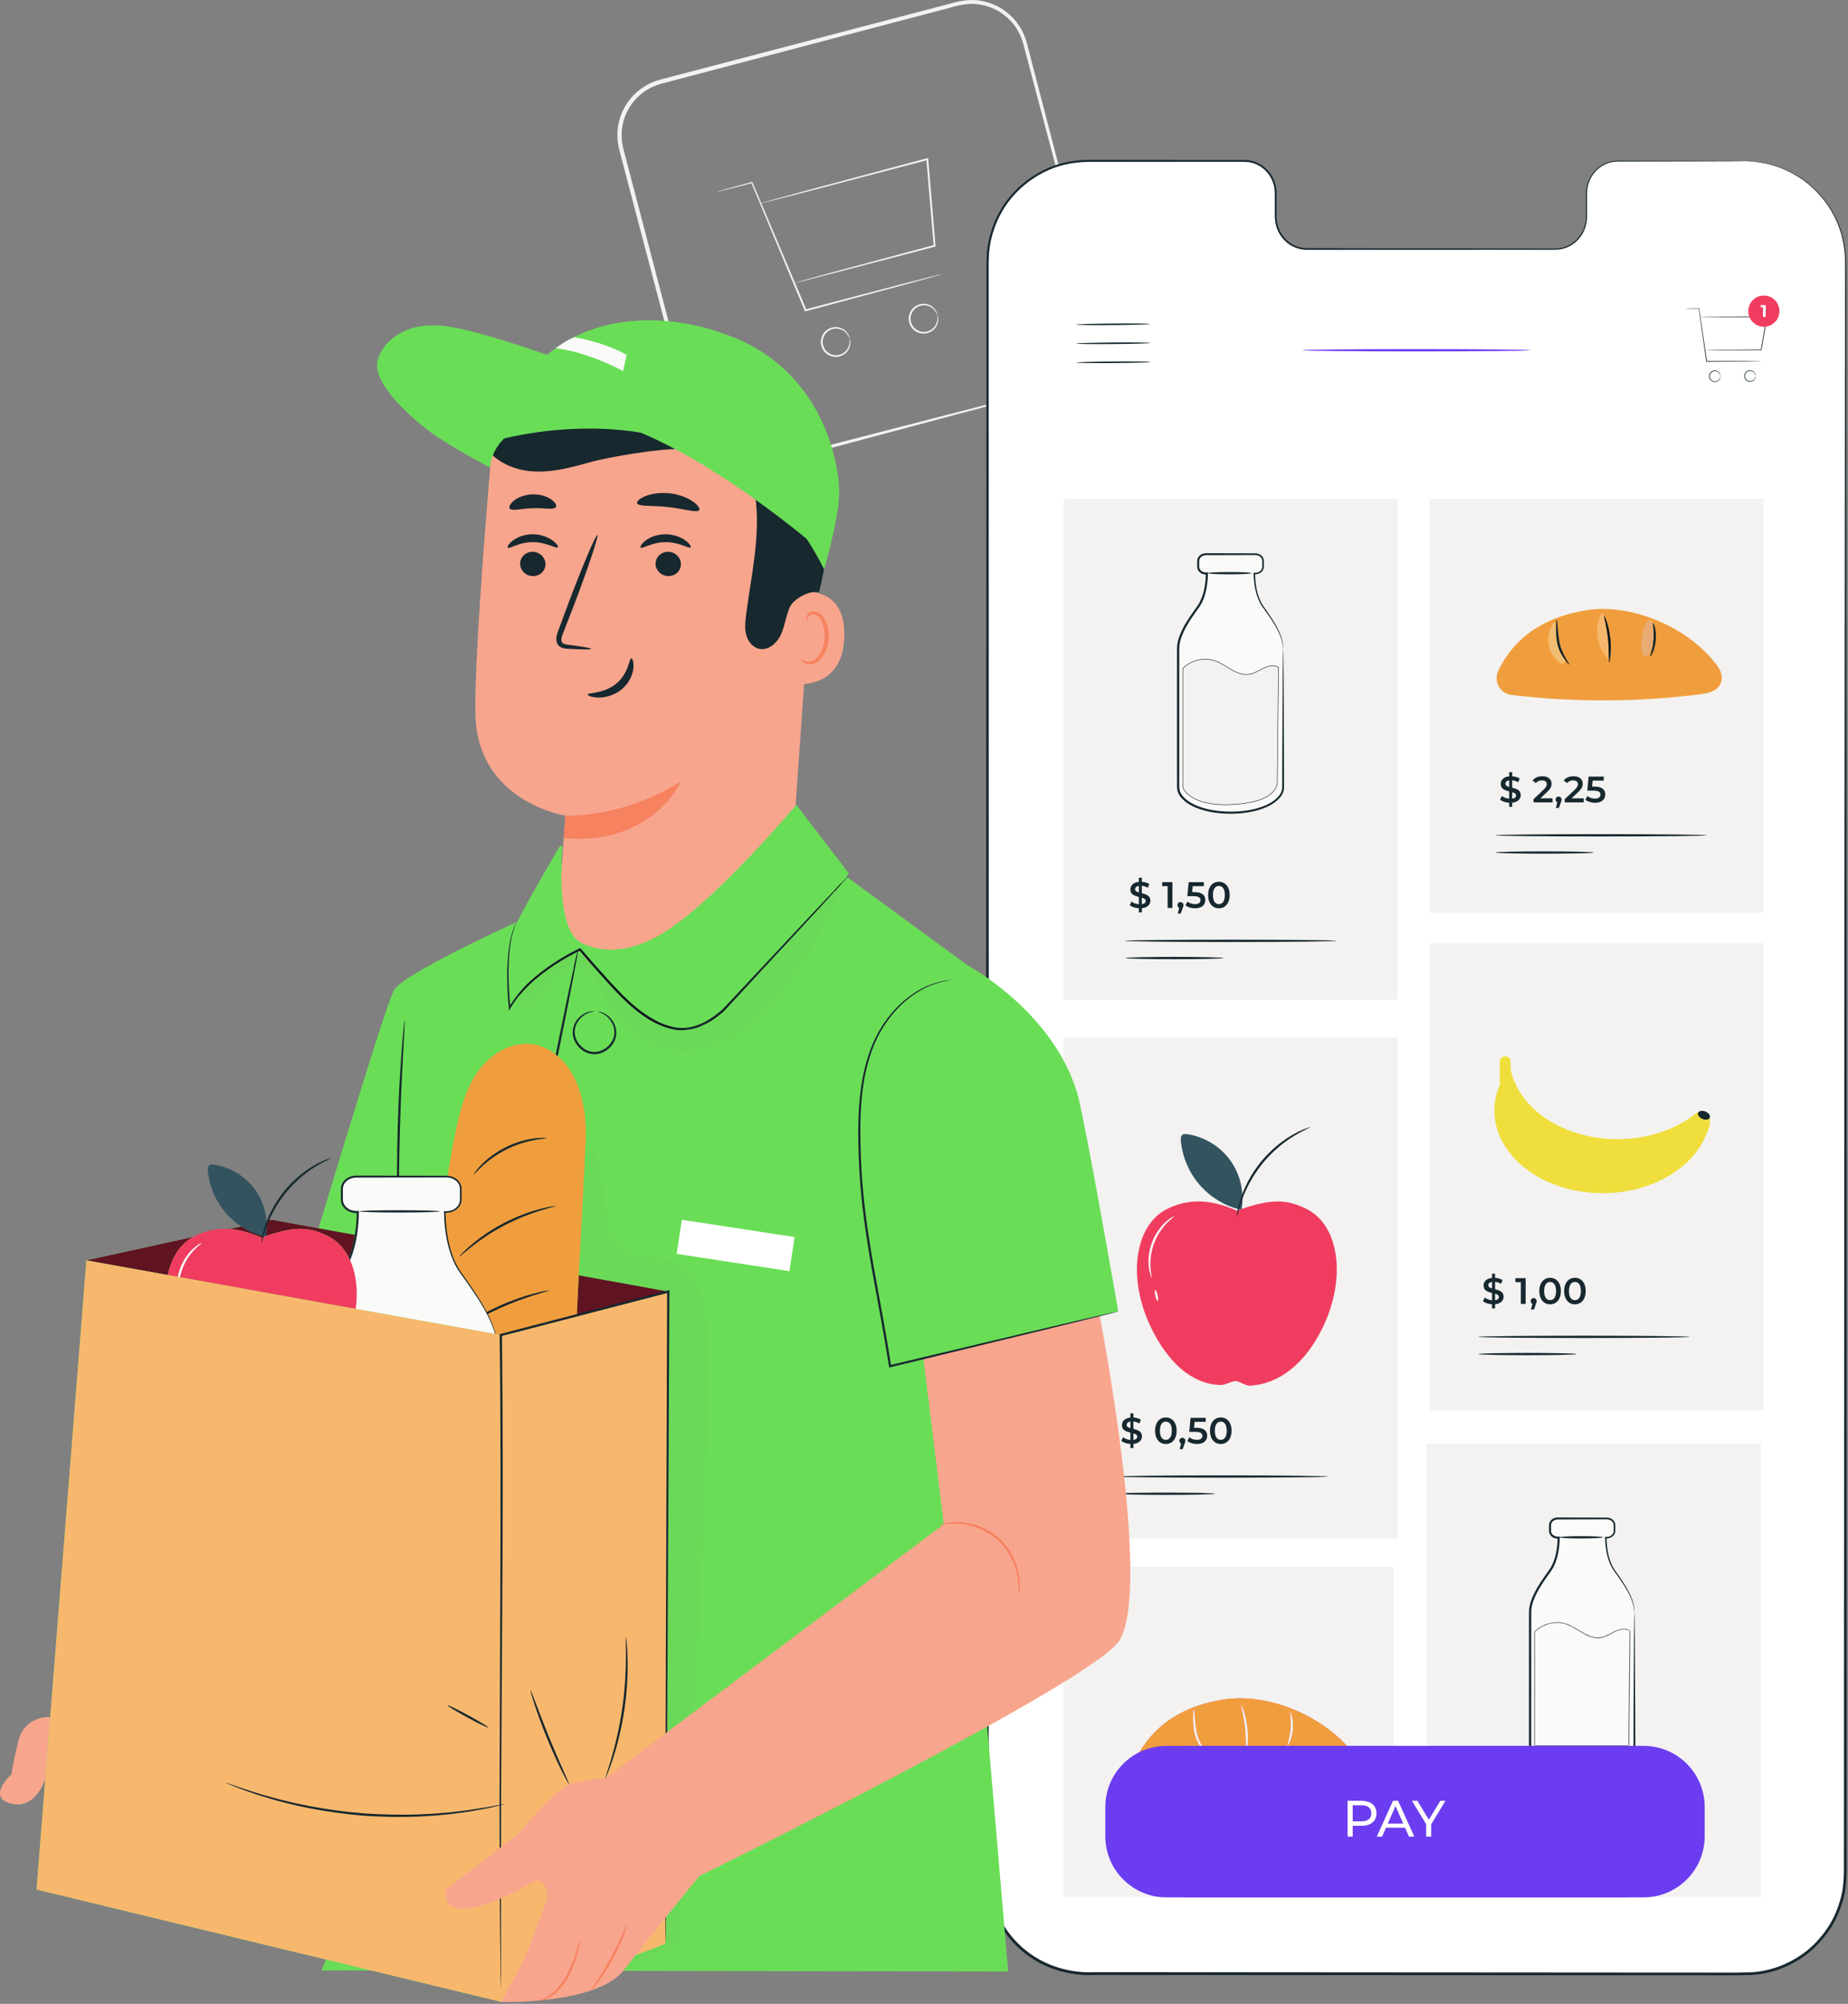 <svg width="560" height="607" viewBox="0 0 560 607" fill="none" xmlns="http://www.w3.org/2000/svg">
<rect x="0" y="0" width="560" height="607" fill="#808080" stroke="none"/>
<path d="M320.612 117.157C320.573 117.057 322.225 116.78 324.876 115.218C327.421 113.665 331.105 110.361 332.433 104.634C332.753 103.222 332.863 101.692 332.804 100.09C332.688 98.485 332.312 96.862 331.823 95.13C330.899 91.676 329.896 87.926 328.821 83.901C326.673 75.832 324.232 66.656 321.535 56.519C318.844 46.365 315.899 35.251 312.739 23.321C311.951 20.338 311.148 17.302 310.332 14.22C309.633 11.146 308.209 8.286 305.956 6.013C303.727 3.757 300.789 2.108 297.581 1.493C294.325 0.745 291.085 1.386 287.724 2.382C260.872 9.446 231.36 17.21 200.383 25.361C196.651 26.352 193.341 28.69 191.193 31.837C189.011 34.962 188.052 38.864 188.46 42.589C188.637 44.433 189.236 46.289 189.709 48.176C190.2 50.049 190.689 51.914 191.176 53.772C192.149 57.488 193.115 61.173 194.072 64.828C197.895 79.442 201.583 93.54 205.096 106.973C206.849 113.688 208.559 120.237 210.22 126.6C210.957 129.822 212.031 132.764 214.132 135.104C216.116 137.462 218.788 139.173 221.636 140.048C227.471 142.109 233.271 139.317 238.812 138.117C244.357 136.677 249.68 135.293 254.763 133.973C275.051 128.736 291.488 124.494 302.912 121.545C308.56 120.117 312.965 119.001 316.02 118.229C317.48 117.874 318.613 117.598 319.437 117.398C320.209 117.218 320.612 117.157 320.612 117.157C320.612 117.157 320.231 117.304 319.471 117.525C318.656 117.756 317.532 118.073 316.085 118.48C313.047 119.306 308.66 120.5 303.04 122.029C291.639 125.072 275.239 129.449 254.993 134.852C249.917 136.197 244.603 137.608 239.064 139.076C236.292 139.806 233.464 140.552 230.581 141.31C227.605 142.038 224.364 142.032 221.321 141.064C218.283 140.142 215.428 138.332 213.3 135.818C211.063 133.389 209.848 130.042 209.128 126.886C207.451 120.528 205.723 113.984 203.952 107.273C200.415 93.847 196.704 79.756 192.856 65.146C191.895 61.494 190.925 57.809 189.948 54.094C189.46 52.237 188.969 50.372 188.477 48.498C188.012 46.637 187.397 44.768 187.189 42.722C186.747 38.698 187.783 34.485 190.135 31.112C192.449 27.717 196.032 25.184 200.056 24.119C231.044 16.004 260.564 8.272 287.424 1.237C290.669 0.272 294.395 -0.471 297.809 0.358C301.247 1.029 304.384 2.801 306.761 5.222C309.157 7.632 310.697 10.796 311.395 13.941C312.2 17.028 312.991 20.064 313.769 23.052C316.876 34.995 319.769 46.123 322.412 56.288C325.043 66.444 327.423 75.636 329.515 83.718C330.553 87.753 331.523 91.512 332.415 94.975C332.88 96.685 333.264 98.408 333.36 100.061C333.401 101.717 333.269 103.296 332.92 104.746C331.475 110.628 327.633 113.934 325.008 115.441C323.655 116.212 322.536 116.634 321.775 116.857C321.009 117.077 320.612 117.157 320.612 117.157" fill="#F3F2F1"/>
<path d="M285.487 83.031C285.492 83.048 285.213 83.141 284.677 83.301C284.093 83.469 283.309 83.695 282.324 83.977C280.217 84.557 277.249 85.374 273.583 86.385C266.109 88.392 255.795 91.16 244.188 94.275L243.948 94.34L243.852 94.108C243.221 92.611 242.553 91.024 241.877 89.417C236.141 75.664 231.023 63.389 227.677 55.368L227.892 55.473C224.568 56.318 221.913 56.992 220.036 57.469C219.157 57.681 218.461 57.849 217.939 57.976C217.461 58.085 217.212 58.135 217.207 58.118C217.203 58.101 217.444 58.02 217.912 57.879C218.429 57.729 219.117 57.531 219.985 57.28C221.853 56.764 224.493 56.035 227.799 55.121L227.951 55.08L228.013 55.226C231.404 63.228 236.593 75.473 242.407 89.195C243.081 90.801 243.748 92.389 244.379 93.888L244.043 93.722C255.668 90.678 265.999 87.973 273.484 86.013C277.169 85.073 280.153 84.313 282.271 83.775C283.268 83.532 284.059 83.34 284.651 83.196C285.195 83.069 285.481 83.012 285.487 83.031" fill="#F3F2F1"/>
<path d="M240.645 85.746C240.644 85.739 240.712 85.712 240.847 85.668C241.009 85.618 241.208 85.557 241.451 85.483C242.025 85.319 242.809 85.096 243.805 84.812C245.908 84.234 248.9 83.413 252.639 82.386C260.232 80.347 270.852 77.496 283.144 74.195L282.94 74.484C282.483 69.104 281.988 63.288 281.475 57.268C281.215 54.172 280.959 51.129 280.715 48.228L281.071 48.478C266.773 52.23 254.155 55.54 245.061 57.926C240.559 59.082 236.932 60.013 234.385 60.668C233.163 60.971 232.199 61.208 231.503 61.381C231.197 61.45 230.951 61.507 230.752 61.553C230.583 61.589 230.495 61.602 230.493 61.594C230.491 61.585 230.573 61.554 230.739 61.501C230.933 61.441 231.176 61.369 231.475 61.279C232.167 61.084 233.12 60.813 234.333 60.469C236.869 59.776 240.481 58.788 244.965 57.561C254.045 55.129 266.648 51.753 280.925 47.929L281.252 47.841L281.281 48.18C281.527 51.081 281.785 54.124 282.048 57.22C282.551 63.241 283.039 69.057 283.489 74.437L283.508 74.668L283.285 74.727C270.971 77.949 260.333 80.732 252.728 82.722C248.971 83.683 245.965 84.452 243.853 84.992C242.848 85.239 242.055 85.433 241.476 85.576C241.228 85.63 241.025 85.677 240.859 85.715C240.72 85.744 240.648 85.753 240.645 85.746" fill="#F3F2F1"/>
<path d="M257.435 102.485C257.384 102.501 257.284 102.132 256.94 101.564C256.6 101.006 255.941 100.242 254.852 99.818C253.791 99.382 252.255 99.398 251.009 100.288C249.764 101.132 248.972 102.906 249.439 104.605C249.875 106.313 251.441 107.461 252.941 107.578C254.465 107.733 255.807 106.986 256.512 106.082C257.249 105.173 257.441 104.184 257.461 103.532C257.48 102.868 257.384 102.497 257.435 102.485C257.459 102.477 257.633 102.829 257.685 103.529C257.735 104.213 257.6 105.297 256.833 106.332C256.101 107.358 254.624 108.25 252.895 108.105C251.193 108.008 249.381 106.709 248.883 104.752C248.347 102.806 249.277 100.78 250.708 99.853C252.137 98.87 253.863 98.914 255.007 99.442C256.184 99.961 256.839 100.837 257.135 101.456C257.437 102.089 257.46 102.482 257.435 102.485" fill="#F3F2F1"/>
<path d="M284.06 95.428C284.011 95.441 283.911 95.072 283.565 94.505C283.225 93.949 282.568 93.184 281.477 92.758C280.416 92.324 278.881 92.34 277.635 93.229C276.389 94.073 275.597 95.846 276.064 97.546C276.5 99.253 278.068 100.402 279.568 100.518C281.091 100.674 282.432 99.928 283.137 99.024C283.875 98.113 284.068 97.124 284.087 96.473C284.105 95.809 284.009 95.438 284.06 95.428C284.084 95.418 284.259 95.77 284.311 96.469C284.36 97.154 284.225 98.238 283.46 99.273C282.727 100.3 281.249 101.192 279.521 101.046C277.82 100.949 276.007 99.649 275.508 97.693C274.973 95.748 275.904 93.722 277.333 92.794C278.763 91.812 280.488 91.854 281.633 92.384C282.811 92.902 283.465 93.777 283.761 94.397C284.063 95.03 284.085 95.422 284.06 95.428" fill="#F3F2F1"/>
<path d="M528.84 48.844L490.157 48.821C484.971 48.819 480.763 53.213 480.764 58.634L480.76 65.652C480.761 71.074 476.552 75.469 471.367 75.465L395.964 75.421C390.776 75.418 386.572 71.02 386.572 65.597L386.575 58.58C386.575 53.156 382.371 48.757 377.183 48.755L363.577 48.746L329.72 48.726C312.905 48.717 299.269 62.344 299.265 79.158L299.169 567.385C299.167 584.193 312.784 597.82 329.589 597.83L528.709 597.946C545.523 597.957 559.16 584.33 559.165 567.516L559.26 79.286C559.263 62.481 545.647 48.853 528.84 48.844" fill="white"/>
<path d="M528.84 48.844C528.84 48.844 529.191 48.846 529.883 48.874C530.571 48.94 531.619 48.858 532.968 49.113C535.665 49.431 539.772 50.308 544.385 53.056C546.719 54.37 549.088 56.264 551.331 58.684C553.567 61.108 555.643 64.141 557.128 67.772C558.635 71.391 559.449 75.618 559.408 80.129C559.413 84.624 559.419 89.409 559.425 94.477C559.448 135.037 559.484 193.714 559.528 266.217C559.54 338.726 559.553 425.061 559.569 520.925C559.571 532.909 559.571 545.04 559.571 557.313C559.571 560.381 559.571 563.458 559.571 566.544C559.537 569.635 559.336 572.817 558.404 575.829C557.528 578.841 556.28 581.777 554.516 584.408C552.76 587.035 550.623 589.413 548.176 591.444C543.225 595.417 537.025 597.951 530.597 598.266C524.215 598.454 517.879 598.314 511.467 598.354C498.665 598.347 485.741 598.342 472.701 598.336C446.62 598.322 420.08 598.311 393.144 598.296C379.676 598.289 366.109 598.281 352.453 598.273C345.625 598.27 338.775 598.265 331.901 598.263C325.004 598.614 317.845 596.793 312.079 592.788C306.283 588.811 302.007 582.797 300.011 576.121C298.939 572.796 298.74 569.244 298.74 565.823C298.741 562.397 298.741 558.977 298.743 555.561C298.745 541.901 298.748 528.33 298.752 514.858C298.76 487.916 298.767 461.366 298.775 435.28C298.793 383.106 298.811 332.782 298.829 284.842C298.852 236.902 298.875 191.348 298.895 148.713C298.908 127.397 298.92 106.81 298.932 87.021C298.933 84.548 298.935 82.087 298.937 79.638C298.953 78.412 299.041 77.172 299.108 75.947C299.323 74.734 299.416 73.501 299.731 72.319C300.845 67.552 303.051 63.092 306.133 59.42C309.24 55.768 313.136 52.874 317.423 50.983C321.707 49.048 326.413 48.366 330.953 48.422C340.017 48.433 348.865 48.444 357.488 48.453C361.799 48.458 366.053 48.464 370.252 48.469C372.351 48.47 374.436 48.474 376.505 48.476C378.597 48.373 380.777 48.947 382.497 50.152C384.219 51.355 385.543 53.089 386.221 55.041C387.001 56.996 386.817 59.106 386.839 61.053C386.839 62.044 386.837 63.032 386.836 64.016C386.839 65.005 386.804 65.983 386.932 66.917C387.172 68.801 387.969 70.605 389.204 72.012C390.413 73.44 392.072 74.459 393.855 74.9C394.755 75.125 395.652 75.189 396.599 75.171C397.537 75.172 398.472 75.173 399.403 75.173C403.127 75.178 406.788 75.184 410.388 75.189C424.788 75.21 438.191 75.231 450.527 75.248C456.695 75.258 462.596 75.268 468.221 75.277C469.619 75.253 471.041 75.341 472.368 75.225C473.704 75.073 474.983 74.611 476.093 73.915C478.329 72.524 479.845 70.217 480.36 67.782C480.639 66.564 480.591 65.323 480.599 64.087C480.601 62.855 480.603 61.641 480.605 60.445C480.62 59.258 480.547 58.064 480.765 56.895C480.964 55.736 481.357 54.629 481.912 53.634C483.009 51.63 484.792 50.118 486.773 49.34C488.772 48.47 490.897 48.734 492.817 48.694C500.619 48.716 507.221 48.733 512.561 48.748C517.892 48.769 521.96 48.785 524.704 48.797C527.44 48.813 528.84 48.844 528.84 48.844C528.84 48.844 527.44 48.873 524.704 48.885C521.959 48.893 517.892 48.905 512.561 48.92C507.221 48.928 500.619 48.938 492.817 48.95C490.876 48.996 488.799 48.746 486.875 49.596C484.956 50.357 483.229 51.831 482.171 53.779C481.636 54.746 481.257 55.82 481.065 56.947C480.857 58.068 480.932 59.246 480.92 60.445C480.921 61.641 480.923 62.855 480.924 64.087C480.919 65.308 480.972 66.588 480.687 67.853C480.163 70.371 478.6 72.764 476.281 74.215C475.129 74.941 473.8 75.425 472.408 75.587C470.999 75.71 469.636 75.623 468.221 75.65C462.596 75.653 456.693 75.656 450.527 75.659C438.191 75.662 424.788 75.665 410.388 75.671C406.788 75.672 403.127 75.672 399.403 75.673C398.472 75.673 397.537 75.673 396.599 75.673C395.669 75.693 394.669 75.629 393.733 75.392C391.845 74.928 390.092 73.852 388.815 72.349C387.511 70.868 386.669 68.969 386.413 66.985C386.276 65.984 386.315 64.992 386.309 64.016C386.309 63.032 386.309 62.044 386.308 61.053C386.283 59.065 386.457 57.064 385.715 55.222C385.068 53.373 383.812 51.734 382.187 50.601C380.545 49.468 378.553 48.933 376.505 49.032C374.436 49.032 372.351 49.032 370.252 49.032C366.053 49.032 361.799 49.032 357.488 49.032C348.864 49.032 340.017 49.032 330.953 49.032C326.452 48.982 321.877 49.653 317.672 51.553C313.475 53.412 309.661 56.25 306.621 59.829C303.605 63.428 301.452 67.797 300.365 72.463C300.057 73.621 299.969 74.828 299.759 76.013C299.696 77.219 299.609 78.417 299.595 79.638C299.595 82.087 299.596 84.548 299.596 87.021C299.6 106.81 299.604 127.397 299.608 148.713C299.612 191.348 299.617 236.902 299.621 284.842C299.62 332.782 299.619 383.106 299.617 435.28C299.615 461.366 299.611 487.916 299.608 514.858C299.607 528.33 299.604 541.901 299.603 555.561C299.601 558.977 299.601 562.399 299.6 565.823C299.603 569.235 299.792 572.628 300.836 575.878C302.776 582.365 306.935 588.213 312.568 592.08C318.205 595.973 325.065 597.744 331.903 597.402C338.775 597.406 345.625 597.411 352.453 597.414C366.109 597.424 379.676 597.43 393.145 597.44C420.08 597.457 446.621 597.476 472.701 597.492C485.741 597.501 498.665 597.511 511.468 597.52C517.856 597.482 524.265 597.622 530.548 597.44C536.804 597.136 542.836 594.67 547.657 590.806C550.039 588.829 552.12 586.516 553.832 583.958C555.552 581.4 556.764 578.54 557.619 575.609C558.529 572.668 558.721 569.605 558.759 566.542C558.76 563.458 558.761 560.381 558.763 557.313C558.768 545.04 558.773 532.908 558.776 520.925C558.829 425.061 558.879 338.726 558.919 266.217C558.992 193.714 559.049 135.037 559.089 94.477C559.097 89.409 559.105 84.623 559.111 80.129C559.165 75.647 558.373 71.465 556.891 67.868C555.431 64.263 553.383 61.246 551.172 58.829C548.955 56.416 546.608 54.524 544.297 53.206C539.723 50.446 535.643 49.545 532.956 49.201C531.612 48.932 530.568 49 529.881 48.919C529.191 48.876 528.84 48.844 528.84 48.844" fill="#17282F"/>
<path d="M348.561 98.141C348.563 98.273 343.532 98.42 337.328 98.472C331.12 98.524 326.089 98.458 326.089 98.328C326.088 98.197 331.116 98.049 337.324 97.999C343.529 97.947 348.56 98.012 348.561 98.141" fill="#17282F"/>
<path d="M348.609 103.893C348.609 104.024 343.58 104.17 337.376 104.222C331.168 104.273 326.137 104.209 326.136 104.078C326.135 103.946 331.164 103.8 337.372 103.748C343.576 103.697 348.608 103.761 348.609 103.893Z" fill="#17282F"/>
<path d="M348.657 109.641C348.659 109.773 343.628 109.92 337.423 109.972C331.216 110.024 326.184 109.958 326.184 109.828C326.183 109.697 331.212 109.549 337.419 109.498C343.624 109.446 348.656 109.512 348.657 109.641" fill="#17282F"/>
<path d="M322.305 574.665H422.368V474.601H322.305V574.665Z" fill="#F3F2F1"/>
<path d="M410.552 531.848C402.411 520.48 385.115 512.693 371.061 514.784C359.667 516.48 349.597 521.772 344.075 533.081C342.516 536.275 344.515 540.063 348.043 540.482C366.993 542.745 386.22 542.684 405.156 540.29C408.079 539.921 411.553 539.112 411.755 535.494C411.828 534.184 411.319 532.916 410.552 531.848Z" fill="#F03D5F"/>
<path d="M344.075 533.081C349.597 521.772 359.667 516.48 371.061 514.784C372.604 514.554 374.183 514.444 375.787 514.444C387.475 514.444 400.367 520.318 408.121 528.849H390.188C390.504 528.544 391.555 526.557 391.775 523.882C392.041 520.951 391.184 518.664 391.005 518.664C391.003 518.664 391 518.664 390.997 518.665C390.793 518.715 391.344 520.997 391.083 523.821C390.868 526.477 390.029 528.54 390.088 528.849H378.023C378.16 527.528 378.225 525.622 377.996 523.501C377.591 519.528 376.335 516.508 376.152 516.508C376.151 516.508 376.148 516.508 376.147 516.509C375.945 516.573 376.908 519.651 377.307 523.575C377.532 525.657 377.552 527.539 377.553 528.849H364.223C363.644 527.788 363.005 526.416 362.653 524.818C362.235 522.916 362.171 521.106 362.045 519.808C361.937 518.506 361.825 517.701 361.729 517.701H361.728C361.633 517.705 361.572 518.514 361.553 519.825C361.556 521.133 361.537 522.966 361.976 524.972C362.316 526.511 362.952 527.834 363.575 528.849H360.247C355.819 528.849 351.755 530.404 348.568 532.997L344.075 533.081ZM375.419 515.322L375.528 515.522L375.533 515.513L375.419 515.322Z" fill="#F09E3D"/>
<path d="M365.564 531.285C365.496 531.337 364.915 530.763 364.133 529.692C363.369 528.622 362.42 526.982 361.976 524.972C361.537 522.966 361.556 521.133 361.553 519.825C361.572 518.514 361.633 517.705 361.728 517.701C361.825 517.697 361.937 518.504 362.045 519.808C362.171 521.106 362.235 522.916 362.653 524.818C363.073 526.722 363.9 528.306 364.547 529.425C365.205 530.54 365.649 531.221 365.564 531.285" fill="#F3F2F1"/>
<path d="M377.639 530.725C377.429 530.704 377.731 527.493 377.307 523.575C376.908 519.651 375.945 516.573 376.147 516.509C376.305 516.439 377.587 519.482 377.996 523.501C378.431 527.516 377.809 530.76 377.639 530.725" fill="#F3F2F1"/>
<path d="M390.111 528.887C389.919 528.802 390.855 526.647 391.083 523.821C391.344 520.997 390.793 518.715 390.997 518.665C391.157 518.593 392.047 520.905 391.775 523.882C391.529 526.861 390.256 528.984 390.111 528.887Z" fill="#F3F2F1"/>
<path d="M375.528 515.522L375.419 515.322L375.533 515.513L375.528 515.522Z" fill="#B36172"/>
<path d="M423.535 302.86H322.305V151.114H423.535V302.86Z" fill="#F3F2F1"/>
<path d="M423.535 466.054H322.305V314.31H423.535V466.054Z" fill="#F3F2F1"/>
<path d="M433.167 427.33H534.397V285.652H433.167V427.33Z" fill="#F3F2F1"/>
<path d="M432.345 574.665H533.575V437.3H432.345V574.665Z" fill="#F3F2F1"/>
<path d="M433.167 276.454H534.397V151.114H433.167V276.454Z" fill="#F3F2F1"/>
<path d="M388.815 196.5L388.827 196.562V238.557C388.827 240.397 387.344 242.301 384.613 243.741C381.893 245.178 377.915 246.165 372.951 246.174H372.888C362.951 246.154 357.013 242.249 357.013 238.557V196.562L357.024 196.5L357.013 196.416C357.035 192.309 360.052 188.022 363.089 183.789C365.131 180.964 365.617 176.889 365.713 174.497C365.723 174.212 365.733 173.957 365.733 173.725H365.459C364.147 173.725 363.089 172.814 363.089 171.692V169.914C363.089 168.782 364.147 167.872 365.459 167.872H380.381C381.365 167.872 382.212 168.381 382.571 169.112C382.687 169.365 382.751 169.629 382.751 169.914V171.692C382.751 172.814 381.693 173.725 380.381 173.725H380.107C380.107 173.957 380.116 174.212 380.127 174.497C380.221 176.889 380.709 180.964 382.751 183.789C385.788 188.022 388.804 192.309 388.827 196.416L388.815 196.5" fill="#FAFAF9"/>
<path d="M388.815 196.5C388.815 196.5 388.809 196.354 388.776 196.07C388.763 195.785 388.707 195.365 388.608 194.818C388.392 193.73 387.877 192.152 386.851 190.285C385.837 188.41 384.336 186.266 382.539 183.789C380.736 181.213 379.964 177.62 379.88 173.725L379.875 173.477L380.107 173.498C381.167 173.596 382.337 172.98 382.496 171.904C382.525 171.374 382.5 170.718 382.505 170.12C382.548 169.526 382.335 169.022 381.895 168.656C381.463 168.293 380.887 168.112 380.284 168.13C379.639 168.133 378.987 168.134 378.327 168.136C377.005 168.14 375.657 168.144 374.279 168.148C371.523 168.153 368.655 168.161 365.683 168.168C364.975 168.133 364.315 168.341 363.848 168.818C363.628 169.056 363.464 169.344 363.416 169.658C363.369 169.941 363.401 170.386 363.392 170.752C363.397 171.118 363.384 171.558 363.405 171.869C363.448 172.186 363.593 172.49 363.821 172.736C364.287 173.238 364.973 173.458 365.733 173.413L366.051 173.394L366.047 173.725C366.024 175.42 365.861 177.132 365.488 178.846C365.108 180.55 364.515 182.277 363.476 183.8C361.444 186.71 359.204 189.65 357.968 193.12C357.673 193.984 357.46 194.878 357.385 195.786C357.337 196.677 357.36 197.666 357.356 198.61C357.356 200.522 357.357 202.454 357.359 204.404C357.359 208.301 357.36 212.269 357.361 216.29C357.359 223.364 357.356 230.269 357.353 236.938C357.369 237.764 357.297 238.637 357.46 239.337C357.621 240.077 358.063 240.744 358.572 241.325C359.617 242.489 361.001 243.333 362.44 243.957C365.344 245.184 368.465 245.69 371.491 245.817C374.521 245.95 377.504 245.704 380.289 245.024C383.036 244.321 385.732 243.188 387.46 241.188C387.883 240.692 388.203 240.126 388.393 239.533C388.587 238.948 388.54 238.314 388.548 237.641C388.552 236.326 388.555 235.036 388.557 233.772C388.565 231.242 388.573 228.814 388.58 226.497C388.627 217.257 388.664 209.768 388.691 204.546C388.719 201.985 388.74 199.981 388.756 198.578C388.775 197.214 388.815 196.5 388.815 196.5C388.861 196.497 388.868 197.214 388.896 198.578C388.911 199.981 388.933 201.985 388.961 204.546C388.988 209.768 389.025 217.257 389.071 226.497C389.079 228.814 389.087 231.242 389.095 233.772C389.097 235.036 389.101 236.326 389.105 237.641C389.099 238.274 389.159 238.994 388.936 239.697C388.72 240.38 388.36 241.012 387.904 241.556C386.033 243.729 383.255 244.876 380.439 245.616C377.584 246.324 374.552 246.582 371.464 246.457C368.384 246.334 365.195 245.833 362.175 244.565C360.68 243.917 359.219 243.045 358.068 241.769C357.507 241.13 357.003 240.381 356.803 239.497C356.604 238.582 356.697 237.772 356.673 236.938C356.671 230.269 356.668 223.364 356.665 216.29C356.667 212.269 356.668 208.301 356.668 204.404C356.669 202.454 356.671 200.522 356.671 198.61C356.677 197.642 356.655 196.73 356.708 195.733C356.788 194.754 357.019 193.806 357.329 192.901C358.627 189.284 360.913 186.321 362.937 183.429C364.856 180.538 365.333 176.977 365.421 173.725L365.733 174.037C364.923 174.09 363.957 173.822 363.365 173.15C363.061 172.824 362.855 172.397 362.799 171.945C362.768 171.484 362.791 171.152 362.784 170.752C362.799 170.35 362.756 170.026 362.821 169.554C362.892 169.113 363.121 168.714 363.416 168.402C364.012 167.777 364.917 167.533 365.683 167.577C368.655 167.585 371.523 167.59 374.279 167.597C375.657 167.601 377.005 167.605 378.327 167.609C378.987 167.61 379.639 167.613 380.284 167.614C380.968 167.596 381.692 167.814 382.221 168.272C382.772 168.705 383.064 169.482 382.996 170.12C382.985 170.748 383.013 171.308 382.969 171.97C382.752 173.392 381.241 174.069 380.107 173.952L380.332 173.725C380.384 177.549 381.12 181.092 382.829 183.586C384.596 186.077 386.08 188.261 387.068 190.17C388.069 192.073 388.555 193.686 388.733 194.796C388.812 195.353 388.848 195.78 388.84 196.068C388.852 196.354 388.832 196.5 388.815 196.5" fill="#17282F"/>
<path d="M379.261 173.622C379.261 173.814 376.287 173.97 372.619 173.97C368.948 173.97 365.976 173.814 365.976 173.622C365.976 173.43 368.948 173.276 372.619 173.276C376.287 173.276 379.261 173.43 379.261 173.622Z" fill="#17282F"/>
<path d="M387.064 236.609L387.064 236.609L387.063 236.609L387.063 236.596L387.42 202.145C386.11 201.32 384.389 201.689 382.963 202.363L382.963 202.363C382.605 202.532 382.25 202.719 381.896 202.908C381.85 202.933 381.803 202.958 381.757 202.982C381.449 203.147 381.139 203.313 380.827 203.468C380.109 203.825 379.37 204.131 378.577 204.259C376.71 204.559 374.84 203.816 373.198 202.886C372.713 202.612 372.235 202.318 371.757 202.024C371.428 201.822 371.099 201.62 370.77 201.425C369.959 200.946 369.136 200.506 368.259 200.195L368.259 200.195C364.914 199 360.952 199.928 358.42 202.498V238.521L358.422 238.527C358.426 238.538 358.432 238.554 358.441 238.576C358.458 238.619 358.486 238.683 358.526 238.765C358.606 238.928 358.736 239.161 358.935 239.439C359.334 239.994 360.011 240.727 361.123 241.431C363.346 242.838 367.313 244.133 374.277 243.651C381.242 243.168 384.433 241.391 385.885 239.75C386.611 238.931 386.905 238.142 387.018 237.561C387.074 237.27 387.085 237.031 387.083 236.864C387.081 236.781 387.076 236.717 387.072 236.673C387.07 236.651 387.068 236.635 387.066 236.624L387.064 236.612L387.064 236.609Z" fill="#F3F2F1" stroke="black" stroke-width="0.133"/>
<path d="M495.264 488.396L495.273 488.458V530.178C495.273 532.008 493.803 533.899 491.091 535.329C488.387 536.758 484.435 537.737 479.503 537.748H479.44C469.567 537.728 463.669 533.848 463.669 530.178V488.458L463.68 488.396L463.669 488.312C463.691 484.232 466.688 479.975 469.705 475.768C471.733 472.961 472.217 468.913 472.312 466.537C472.323 466.254 472.332 466.001 472.332 465.769H472.06C470.756 465.769 469.705 464.865 469.705 463.75V461.984C469.705 460.86 470.756 459.956 472.06 459.956H486.884C487.861 459.956 488.704 460.461 489.06 461.186C489.176 461.437 489.239 461.701 489.239 461.984V463.75C489.239 464.865 488.188 465.769 486.884 465.769H486.611C486.611 466.001 486.621 466.254 486.632 466.537C486.725 468.913 487.212 472.961 489.239 475.768C492.257 479.975 495.253 484.232 495.273 488.312L495.264 488.396" fill="#FAFAF9"/>
<path d="M495.264 488.396C495.264 488.396 495.257 488.252 495.225 487.969C495.212 487.687 495.156 487.269 495.057 486.727C494.843 485.645 494.329 484.077 493.312 482.222C492.304 480.361 490.815 478.229 489.027 475.769C487.236 473.209 486.469 469.64 486.384 465.769L486.38 465.522L486.611 465.542C487.665 465.641 488.828 465.029 488.984 463.961C489.013 463.434 488.988 462.782 488.993 462.188C489.035 461.598 488.824 461.098 488.387 460.736C487.959 460.374 487.387 460.194 486.788 460.213C486.148 460.214 485.499 460.217 484.843 460.218C483.532 460.222 482.191 460.226 480.823 460.23C478.084 460.237 475.233 460.244 472.283 460.25C471.579 460.216 470.924 460.424 470.461 460.896C470.243 461.132 470.08 461.418 470.032 461.73C469.985 462.01 470.017 462.453 470.008 462.816C470.015 463.181 469.999 463.617 470.021 463.926C470.064 464.241 470.208 464.542 470.433 464.786C470.896 465.284 471.577 465.504 472.332 465.457L472.649 465.438L472.645 465.769C472.623 467.453 472.461 469.154 472.091 470.858C471.712 472.552 471.124 474.266 470.091 475.78C468.073 478.672 465.847 481.593 464.62 485.039C464.328 485.897 464.115 486.785 464.041 487.688C463.995 488.573 464.015 489.554 464.011 490.493C464.012 492.393 464.013 494.311 464.013 496.249C464.015 500.121 464.016 504.063 464.016 508.058C464.013 515.085 464.012 521.944 464.009 528.57C464.025 529.392 463.953 530.258 464.115 530.953C464.275 531.689 464.715 532.351 465.219 532.927C466.257 534.084 467.633 534.921 469.06 535.542C471.947 536.76 475.047 537.264 478.051 537.39C481.063 537.522 484.027 537.277 486.793 536.601C489.521 535.904 492.2 534.777 493.916 532.792C494.335 532.299 494.653 531.737 494.843 531.147C495.035 530.568 494.989 529.939 494.996 529.269C494.999 527.964 495.003 526.681 495.007 525.423C495.015 522.913 495.021 520.501 495.029 518.199C495.075 509.02 495.112 501.578 495.14 496.39C495.167 493.846 495.189 491.856 495.205 490.461C495.221 489.106 495.264 488.396 495.264 488.396C495.309 488.393 495.317 489.106 495.344 490.461C495.36 491.856 495.383 493.846 495.409 496.39C495.436 501.578 495.473 509.018 495.52 518.199C495.527 520.501 495.535 522.913 495.543 525.423C495.547 526.681 495.549 527.964 495.552 529.269C495.548 529.899 495.605 530.613 495.385 531.311C495.171 531.99 494.813 532.618 494.36 533.158C492.5 535.317 489.739 536.46 486.941 537.194C484.105 537.899 481.093 538.154 478.025 538.03C474.964 537.908 471.797 537.409 468.796 536.151C467.311 535.505 465.86 534.64 464.716 533.372C464.159 532.739 463.657 531.993 463.459 531.113C463.26 530.202 463.352 529.4 463.328 528.57C463.328 521.944 463.325 515.085 463.323 508.058C463.324 504.063 463.324 500.121 463.325 496.249C463.325 494.311 463.327 492.393 463.328 490.493C463.333 489.532 463.311 488.625 463.363 487.634C463.443 486.661 463.672 485.718 463.98 484.82C465.271 481.225 467.543 478.282 469.551 475.409C471.459 472.538 471.933 469 472.02 465.769L472.332 466.082C471.527 466.136 470.567 465.868 469.979 465.2C469.676 464.874 469.471 464.45 469.415 464.001C469.383 463.542 469.407 463.213 469.4 462.816C469.415 462.418 469.372 462.094 469.437 461.626C469.508 461.186 469.736 460.79 470.029 460.481C470.621 459.86 471.52 459.616 472.283 459.66C475.233 459.668 478.084 459.674 480.823 459.681C482.191 459.685 483.532 459.689 484.843 459.692C485.499 459.694 486.148 459.696 486.788 459.698C487.468 459.68 488.187 459.896 488.715 460.352C489.261 460.781 489.551 461.554 489.485 462.188C489.473 462.813 489.501 463.368 489.457 464.028C489.241 465.44 487.74 466.113 486.611 465.996L486.837 465.769C486.888 469.569 487.62 473.088 489.317 475.565C491.072 478.04 492.548 480.211 493.529 482.106C494.524 483.997 495.005 485.601 495.183 486.704C495.261 487.256 495.296 487.681 495.289 487.966C495.3 488.252 495.281 488.396 495.264 488.396" fill="#17282F"/>
<path d="M485.772 465.668C485.772 465.86 482.817 466.016 479.172 466.016C475.527 466.016 472.572 465.86 472.572 465.668C472.572 465.477 475.527 465.321 479.172 465.321C482.817 465.321 485.772 465.477 485.772 465.668Z" fill="#17282F"/>
<path d="M493.943 493.97C492.608 493.102 490.853 493.484 489.421 494.16C487.989 494.837 486.637 495.789 485.083 496.039C483.251 496.334 481.409 495.604 479.78 494.684C478.153 493.761 476.617 492.629 474.864 492.004C471.507 490.806 467.535 491.742 465 494.327V530.153C465 530.153 466.969 536.265 480.825 535.305C494.68 534.345 493.588 528.232 493.588 528.232L493.943 493.97" fill="#F03D5F"/>
<mask id="path-31-inside-1" fill="white">
<path d="M493.593 528.849H465V494.327C466.799 492.492 469.323 491.488 471.836 491.488C472.863 491.488 473.889 491.656 474.864 492.004C476.617 492.629 478.153 493.761 479.78 494.684C481.159 495.463 482.689 496.105 484.239 496.105C484.519 496.105 484.801 496.084 485.083 496.039C486.637 495.789 487.989 494.837 489.421 494.16C490.263 493.763 491.216 493.468 492.131 493.468C492.772 493.468 493.393 493.613 493.943 493.97L493.588 528.232C493.588 528.232 493.608 528.346 493.608 528.545C493.608 528.632 493.604 528.733 493.593 528.849"/>
</mask>
<path d="M493.593 528.849H465V494.327C466.799 492.492 469.323 491.488 471.836 491.488C472.863 491.488 473.889 491.656 474.864 492.004C476.617 492.629 478.153 493.761 479.78 494.684C481.159 495.463 482.689 496.105 484.239 496.105C484.519 496.105 484.801 496.084 485.083 496.039C486.637 495.789 487.989 494.837 489.421 494.16C490.263 493.763 491.216 493.468 492.131 493.468C492.772 493.468 493.393 493.613 493.943 493.97L493.588 528.232C493.588 528.232 493.608 528.346 493.608 528.545C493.608 528.632 493.604 528.733 493.593 528.849" fill="#FAFAF9"/>
<path d="M465 528.849V528.982H464.867V528.849H465ZM465 494.327H464.867V494.272L464.905 494.233L465 494.327ZM474.864 492.004L474.819 492.129L474.819 492.129L474.864 492.004ZM479.78 494.684L479.715 494.8L479.714 494.8L479.78 494.684ZM485.083 496.039L485.062 495.907L485.062 495.907L485.083 496.039ZM489.421 494.16L489.364 494.04L489.364 494.04L489.421 494.16ZM493.943 493.97L494.015 493.859L494.077 493.899L494.076 493.972L493.943 493.97ZM493.588 528.232L493.457 528.255L493.455 528.243L493.455 528.231L493.588 528.232ZM493.593 528.982H465V528.716H493.593V528.982ZM464.867 528.849V494.327H465.133V528.849H464.867ZM464.905 494.233C466.73 492.372 469.289 491.354 471.836 491.354V491.621C469.357 491.621 466.868 492.612 465.095 494.42L464.905 494.233ZM471.836 491.354C472.877 491.354 473.919 491.525 474.909 491.878L474.819 492.129C473.86 491.787 472.848 491.621 471.836 491.621V491.354ZM474.909 491.878C475.797 492.195 476.628 492.639 477.437 493.118C478.253 493.599 479.031 494.106 479.846 494.568L479.714 494.8C478.902 494.339 478.099 493.818 477.302 493.347C476.498 492.872 475.684 492.438 474.819 492.129L474.909 491.878ZM479.846 494.568C481.218 495.343 482.724 495.972 484.239 495.972V496.239C482.655 496.239 481.1 495.582 479.715 494.8L479.846 494.568ZM484.239 495.972C484.512 495.972 484.788 495.951 485.062 495.907L485.104 496.17C484.815 496.217 484.526 496.239 484.239 496.239V495.972ZM485.062 495.907C485.819 495.785 486.532 495.492 487.239 495.14C487.592 494.964 487.942 494.775 488.295 494.587C488.648 494.398 489.003 494.21 489.364 494.04L489.478 494.281C489.124 494.448 488.773 494.633 488.421 494.822C488.069 495.01 487.715 495.201 487.358 495.379C486.642 495.735 485.901 496.042 485.104 496.17L485.062 495.907ZM489.364 494.04C490.216 493.637 491.189 493.334 492.131 493.334V493.601C491.243 493.601 490.31 493.888 489.478 494.281L489.364 494.04ZM492.131 493.334C492.792 493.334 493.44 493.485 494.015 493.859L493.87 494.082C493.347 493.742 492.752 493.601 492.131 493.601V493.334ZM494.076 493.972L493.721 528.233L493.455 528.231L493.809 493.969L494.076 493.972ZM493.588 528.232C493.719 528.209 493.719 528.209 493.719 528.209C493.719 528.209 493.719 528.209 493.719 528.209C493.719 528.209 493.719 528.209 493.719 528.209C493.719 528.209 493.72 528.209 493.72 528.209C493.72 528.21 493.72 528.21 493.72 528.21C493.72 528.21 493.72 528.211 493.72 528.212C493.72 528.213 493.72 528.215 493.721 528.217C493.721 528.221 493.722 528.227 493.723 528.235C493.725 528.251 493.728 528.273 493.731 528.302C493.736 528.359 493.741 528.441 493.741 528.545H493.475C493.475 528.45 493.47 528.376 493.465 528.326C493.463 528.302 493.461 528.283 493.459 528.271C493.458 528.265 493.458 528.26 493.457 528.258C493.457 528.256 493.457 528.255 493.457 528.255C493.457 528.255 493.457 528.255 493.457 528.255C493.457 528.255 493.457 528.255 493.457 528.255C493.457 528.255 493.457 528.255 493.457 528.255C493.457 528.255 493.457 528.255 493.457 528.255C493.457 528.255 493.457 528.255 493.457 528.255C493.457 528.255 493.457 528.255 493.588 528.232ZM493.741 528.545C493.741 528.636 493.737 528.741 493.726 528.861L493.461 528.837C493.471 528.725 493.475 528.628 493.475 528.545H493.741Z" fill="black" mask="url(#path-31-inside-1)"/>
<path d="M516.972 336.782C516.191 336.369 515.159 336.534 514.168 337.112C513.963 337.236 513.756 337.401 513.551 337.565C507.615 342.182 499.289 345.066 490.139 345.066C473.753 345.066 460.185 335.881 457.753 323.881V321.612C457.753 320.709 457.023 319.978 456.123 319.978C455.221 319.978 454.491 320.709 454.491 321.612V327.966C454.491 328.12 454.54 328.258 454.577 328.4C453.487 330.894 452.837 333.542 452.837 336.326C452.837 350.178 467.512 361.429 485.648 361.429C500.855 361.429 513.672 353.517 517.383 342.756L517.464 342.592C517.92 341.645 518.167 340.656 518.167 339.832C518.249 338.432 517.837 337.277 516.972 336.782Z" fill="#F0DE3D"/>
<path d="M483.952 355.092C471.82 355.092 457.288 347.429 456.533 330.073C456.533 330.073 465.001 349.561 486.388 349.561C493.883 349.561 502.963 347.169 513.824 340.704C513.824 340.704 503.032 351.904 488.965 354.628C487.375 354.936 485.688 355.092 483.952 355.092" fill="#F0DE3D"/>
<path d="M518.115 338.575C517.856 339.191 516.853 339.356 515.883 338.947C514.908 338.535 514.331 337.699 514.591 337.085C514.853 336.465 515.853 336.303 516.825 336.715C517.797 337.124 518.377 337.957 518.115 338.575" fill="#17282F"/>
<path d="M533.721 109.393C533.721 109.4 533.608 109.408 533.392 109.416C533.157 109.422 532.841 109.43 532.444 109.441C531.6 109.453 530.409 109.473 528.939 109.496C525.944 109.522 521.813 109.558 517.164 109.6L517.068 109.601L517.053 109.506C516.963 108.884 516.867 108.225 516.771 107.556C515.955 101.85 515.227 96.756 514.752 93.428L514.823 93.489C513.496 93.483 512.436 93.477 511.687 93.475C511.336 93.469 511.06 93.464 510.852 93.461C510.663 93.456 510.564 93.449 510.564 93.444C510.564 93.436 510.663 93.429 510.852 93.422C511.059 93.416 511.336 93.408 511.685 93.398C512.436 93.386 513.496 93.369 514.821 93.348L514.883 93.346L514.891 93.408C515.385 96.733 516.143 101.822 516.989 107.525C517.087 108.192 517.183 108.852 517.273 109.474L517.163 109.38C521.812 109.366 525.943 109.354 528.937 109.346C530.408 109.352 531.6 109.356 532.444 109.36C532.841 109.365 533.157 109.37 533.392 109.373C533.608 109.378 533.721 109.385 533.721 109.393" fill="#17282F"/>
<path d="M516.664 106.063L516.747 106.053L516.992 106.043C517.221 106.037 517.537 106.029 517.939 106.02C518.781 106.007 519.981 105.989 521.483 105.968C524.523 105.94 528.776 105.901 533.701 105.856L533.596 105.944C533.945 103.887 534.325 101.66 534.717 99.356C534.919 98.171 535.117 97.007 535.308 95.896L535.417 96.024C529.699 96.043 524.652 96.06 521.015 96.072C519.217 96.068 517.768 96.065 516.751 96.064C516.264 96.059 515.88 96.055 515.603 96.052C515.481 96.048 515.384 96.045 515.304 96.043L515.203 96.033L515.304 96.022C515.383 96.019 515.481 96.016 515.603 96.01C515.88 96.004 516.263 95.996 516.751 95.985C517.768 95.971 519.216 95.951 521.013 95.925C524.651 95.895 529.697 95.853 535.416 95.804H535.547L535.524 95.933C535.335 97.043 535.137 98.208 534.936 99.393C534.541 101.697 534.16 103.923 533.807 105.98L533.791 106.069H533.703C528.777 106.083 524.524 106.095 521.483 106.101C519.983 106.097 518.781 106.095 517.94 106.092C517.539 106.087 517.221 106.083 516.992 106.08L516.747 106.072L516.664 106.063" fill="#17282F"/>
<path d="M521.329 113.96C521.309 113.961 521.308 113.813 521.233 113.567C521.16 113.325 520.988 112.975 520.62 112.711C520.265 112.444 519.688 112.301 519.136 112.513C518.588 112.709 518.119 113.297 518.129 113.979C518.127 114.66 518.603 115.243 519.153 115.432C519.708 115.637 520.283 115.488 520.635 115.217C520.999 114.948 521.167 114.597 521.237 114.355C521.309 114.108 521.309 113.959 521.329 113.96C521.339 113.959 521.371 114.108 521.323 114.375C521.275 114.636 521.117 115.029 520.731 115.341C520.357 115.656 519.719 115.847 519.084 115.624C518.456 115.423 517.903 114.761 517.907 113.98C517.895 113.199 518.44 112.531 519.064 112.321C519.696 112.092 520.337 112.275 520.716 112.585C521.107 112.893 521.267 113.285 521.317 113.545C521.369 113.811 521.339 113.961 521.329 113.96Z" fill="#17282F"/>
<path d="M531.985 113.897C531.965 113.897 531.964 113.751 531.889 113.504C531.816 113.263 531.644 112.913 531.276 112.648C530.921 112.381 530.344 112.238 529.792 112.452C529.244 112.646 528.775 113.234 528.785 113.916C528.783 114.597 529.259 115.18 529.809 115.369C530.364 115.575 530.94 115.425 531.291 115.154C531.656 114.885 531.824 114.534 531.893 114.292C531.965 114.045 531.965 113.897 531.985 113.897C531.996 113.896 532.027 114.045 531.979 114.312C531.931 114.573 531.775 114.966 531.387 115.28C531.013 115.592 530.375 115.784 529.74 115.561C529.112 115.361 528.559 114.698 528.563 113.917C528.552 113.136 529.096 112.468 529.72 112.258C530.352 112.03 530.995 112.213 531.372 112.522C531.763 112.83 531.923 113.222 531.973 113.482C532.024 113.749 531.996 113.897 531.985 113.897" fill="#17282F"/>
<path d="M539.225 94.217C539.241 96.826 537.139 98.953 534.529 98.969C531.92 98.985 529.791 96.881 529.776 94.272C529.761 91.662 531.864 89.534 534.473 89.52C537.083 89.505 539.211 91.608 539.225 94.217Z" fill="#F03D5F"/>
<path d="M535.083 92.424L535.055 96.01L534.224 96.004L534.247 93.084L533.531 93.079L533.536 92.412L535.083 92.424Z" fill="white"/>
<path d="M498.064 574.739H360.247C350.024 574.739 341.736 566.452 341.736 556.229V547.359C341.736 537.137 350.024 528.849 360.247 528.849H498.064C508.287 528.849 516.573 537.137 516.573 547.359V556.229C516.573 566.452 508.287 574.739 498.064 574.739" fill="#6C3DF0"/>
<path d="M491.276 574.739H353.459C343.236 574.739 334.949 566.452 334.949 556.229V547.359C334.949 537.137 343.236 528.849 353.459 528.849H491.276C501.499 528.849 509.787 537.137 509.787 547.359V556.229C509.787 566.452 501.499 574.739 491.276 574.739" fill="#6C3DF0"/>
<path d="M415.564 549.275C415.564 547.723 414.527 546.84 412.543 546.84H409.907V551.708H412.543C414.527 551.708 415.564 550.823 415.564 549.275ZM417.115 549.275C417.115 551.63 415.411 553.057 412.588 553.057H409.907V556.342H408.357V545.492H412.588C415.411 545.492 417.115 546.918 417.115 549.275Z" fill="white"/>
<path d="M425.22 552.389L422.881 547.073L420.54 552.389H425.22ZM425.764 553.632H419.997L418.804 556.342H417.208L422.12 545.492H423.656L428.585 556.342H426.957L425.764 553.632Z" fill="white"/>
<path d="M433.699 552.592V556.342H432.164V552.56L427.855 545.492H429.513L432.987 551.211L436.475 545.492H438.008L433.699 552.592Z" fill="white"/>
<path d="M376.289 365.95C377.076 360.853 375.749 355.462 372.687 351.312C369.623 347.161 364.864 344.305 359.761 343.553C359.283 343.481 358.755 343.441 358.357 343.714C357.792 344.105 357.769 344.921 357.832 345.604C358.297 350.549 360.365 355.33 363.651 359.056C366.935 362.781 371.419 365.432 376.267 366.513" fill="#33535F"/>
<path d="M348.805 402.145C353.756 412.342 360.864 419.21 369.672 419.544C371.433 419.605 372.765 418.448 374.445 418.349C375.307 418.408 376.308 419.016 377.265 419.41C377.776 419.605 378.283 419.76 378.733 419.742C387.835 419.254 395.589 412.85 400.816 402.145C408.093 387.149 405.845 371.04 395.803 366.148C394.372 365.441 393.023 364.916 391.693 364.541C390.067 364.112 388.463 363.896 386.699 363.954C383.607 364.014 380.064 364.856 375.287 366.537C375.132 366.597 374.955 366.657 374.799 366.714C366.637 363.112 360.117 363.092 353.797 366.148C343.755 371.04 341.523 387.149 348.805 402.145" fill="#F03D5F"/>
<path d="M348.981 386.956C348.921 386.981 348.405 385.874 348.148 383.94C347.881 382.017 348.017 379.252 349.049 376.441C350.093 373.634 351.788 371.445 353.241 370.156C354.696 368.854 355.805 368.35 355.835 368.409C355.904 368.513 354.901 369.16 353.583 370.509C352.26 371.849 350.704 373.986 349.7 376.682C348.711 379.381 348.501 382.017 348.636 383.894C348.761 385.777 349.103 386.921 348.981 386.956" fill="#FAFAF9"/>
<path d="M350.827 394.084C350.64 394.126 350.317 393.42 350.105 392.502C349.893 391.586 349.875 390.809 350.06 390.765C350.248 390.722 350.569 391.43 350.781 392.346C350.993 393.262 351.013 394.04 350.827 394.084Z" fill="#FAFAF9"/>
<path d="M397.041 341.421C397.093 341.546 395.16 342.266 392.329 343.961C390.908 344.796 389.305 345.932 387.625 347.314C385.973 348.725 384.26 350.401 382.659 352.333C381.08 354.286 379.776 356.298 378.719 358.198C377.697 360.117 376.9 361.914 376.363 363.472C375.264 366.581 374.94 368.618 374.805 368.592C374.759 368.585 374.816 368.074 374.96 367.152C375.025 366.69 375.124 366.128 375.297 365.486C375.463 364.845 375.615 364.101 375.897 363.314C376.384 361.714 377.147 359.868 378.155 357.896C379.2 355.945 380.512 353.882 382.121 351.894C383.752 349.924 385.513 348.229 387.219 346.82C388.949 345.441 390.611 344.328 392.084 343.536C392.799 343.102 393.497 342.806 394.093 342.517C394.687 342.221 395.219 342.013 395.66 341.857C396.535 341.533 397.024 341.376 397.041 341.421" fill="#17282F"/>
<path d="M520.528 201.872C512.385 190.505 495.091 182.717 481.037 184.809C469.643 186.505 459.572 191.797 454.051 203.106C452.492 206.298 454.491 210.086 458.019 210.508C476.968 212.77 496.196 212.708 515.131 210.314C518.053 209.946 521.529 209.136 521.729 205.52C521.803 204.208 521.293 202.94 520.528 201.872" fill="#F09E3D"/>
<path d="M475.54 201.31C475.472 201.362 474.889 200.786 474.109 199.717C473.345 198.646 472.395 197.008 471.951 194.997C471.513 192.99 471.533 191.158 471.529 189.85C471.548 188.538 471.608 187.729 471.704 187.725C471.8 187.722 471.912 188.529 472.02 189.833C472.147 191.132 472.211 192.94 472.628 194.844C473.049 196.748 473.876 198.33 474.521 199.449C475.18 200.564 475.624 201.246 475.54 201.31" fill="#17282F"/>
<path d="M487.613 200.75C487.405 200.729 487.707 197.518 487.281 193.598C486.884 189.676 485.921 186.598 486.121 186.533C486.28 186.464 487.561 189.509 487.972 193.526C488.405 197.541 487.784 200.786 487.613 200.75" fill="#17282F"/>
<path d="M500.087 198.912C499.893 198.828 500.829 196.673 501.057 193.846C501.32 191.022 500.769 188.74 500.973 188.689C501.132 188.618 502.021 190.93 501.751 193.906C501.504 196.885 500.231 199.009 500.087 198.912" fill="#17282F"/>
<path d="M485.503 185.548L485.395 185.348L485.508 185.538L485.503 185.548Z" fill="#6AD958"/>
<path d="M487.5 199.834C483.429 195.545 483.131 189.614 485.503 185.548C485.713 185.898 485.911 186.258 486.095 186.628C486.096 187.18 486.92 190.041 487.281 193.598C487.561 196.184 487.527 198.46 487.529 199.716C487.52 199.756 487.511 199.796 487.5 199.834V199.834ZM487.984 193.638C487.98 193.601 487.976 193.564 487.972 193.526C487.845 192.293 487.637 191.152 487.405 190.162C487.699 191.297 487.892 192.464 487.984 193.638Z" fill="#F7B86E"/>
<path d="M487.529 199.716C487.527 198.46 487.561 196.184 487.281 193.598C486.92 190.041 486.096 187.18 486.095 186.628C486.649 187.741 487.087 188.932 487.405 190.162C487.637 191.152 487.845 192.293 487.972 193.526C487.976 193.564 487.98 193.601 487.984 193.638C488.145 195.7 487.995 197.778 487.529 199.716Z" fill="#0F191D"/>
<path d="M473.407 201.018C473.335 201.018 473.263 201.01 473.192 200.996C472.839 200.921 472.537 200.697 472.263 200.462C470.495 198.952 469.363 196.72 469.189 194.4C469.024 192.193 469.737 189.94 471.12 188.212C471.36 188.804 471.468 189.434 471.529 190.076C471.532 191.365 471.539 193.104 471.951 194.997C472.395 197.008 473.345 198.646 474.109 199.717C474.109 199.718 474.111 199.72 474.112 199.721C474.244 200.034 474.309 200.364 474.145 200.645C473.999 200.896 473.701 201.018 473.407 201.018" fill="#F1BD70"/>
<path d="M474.112 199.721C474.111 199.72 474.109 199.718 474.109 199.717C473.345 198.646 472.395 197.008 471.951 194.997C471.539 193.104 471.532 191.365 471.529 190.076C471.581 190.614 471.601 191.161 471.64 191.7C471.831 194.358 472.609 196.973 473.903 199.304C473.976 199.436 474.051 199.577 474.112 199.721Z" fill="#0F191D"/>
<path d="M498.744 198.876C498.125 198.876 497.74 198.161 497.589 197.545C496.921 194.806 497.677 191.94 498.515 189.248C498.704 188.64 499.007 187.932 499.636 187.825C499.684 187.817 499.732 187.813 499.779 187.813C500.18 187.813 500.563 188.089 500.779 188.437C500.841 188.537 500.893 188.642 500.936 188.752C500.857 189.138 501.297 191.266 501.057 193.846C501.016 194.358 500.952 194.848 500.876 195.308C500.644 196.161 500.311 197.016 499.855 197.906C499.628 198.352 499.3 198.84 498.801 198.874C498.783 198.876 498.763 198.876 498.744 198.876Z" fill="#E8AB74"/>
<path d="M500.876 195.308C500.952 194.848 501.016 194.358 501.057 193.846C501.297 191.266 500.857 189.138 500.936 188.752C501.061 189.065 501.119 189.409 501.173 189.745C501.393 191.797 501.352 193.549 500.876 195.308" fill="#0F191D"/>
<path d="M347.177 272.917C347.177 272.37 346.687 272.113 346.016 271.924V273.9C346.831 273.777 347.177 273.397 347.177 272.917V272.917ZM345.101 270.337V268.349C344.308 268.472 343.972 268.874 343.972 269.366C343.972 269.901 344.452 270.148 345.101 270.337V270.337ZM346.016 275.118V276.369H345.101V275.129C344.005 275.062 342.944 274.704 342.364 274.202L342.867 273.074C343.415 273.521 344.252 273.844 345.101 273.924V271.689C343.861 271.388 342.532 270.985 342.532 269.433C342.532 268.293 343.359 267.3 345.101 267.132V265.869H346.016V267.109C346.843 267.154 347.68 267.4 348.284 267.79L347.827 268.92C347.233 268.573 346.608 268.382 346.016 268.316V270.572C347.256 270.873 348.608 271.264 348.608 272.817C348.608 273.956 347.771 274.94 346.016 275.118" fill="#17282F"/>
<path d="M355.281 267.21V275.029H353.829V268.428H352.177V267.21H355.281" fill="#17282F"/>
<path d="M358.624 274.18C358.624 274.425 358.568 274.626 358.368 275.141L357.797 276.716H356.892L357.339 275.006C357.027 274.872 356.815 274.582 356.815 274.18C356.815 273.621 357.207 273.253 357.719 273.253C358.244 273.253 358.624 273.632 358.624 274.18Z" fill="#17282F"/>
<path d="M365.251 272.626C365.251 274.001 364.256 275.141 362.157 275.141C361.051 275.141 359.935 274.805 359.219 274.236L359.832 273.108C360.403 273.577 361.252 273.878 362.133 273.878C363.172 273.878 363.787 273.421 363.787 272.682C363.787 271.934 363.307 271.465 361.687 271.465H359.8L360.201 267.21H364.792V268.428H361.431L361.263 270.237H362.011C364.324 270.237 365.251 271.242 365.251 272.626" fill="#17282F"/>
<path d="M371.163 271.118C371.163 269.232 370.425 268.361 369.352 268.361C368.291 268.361 367.553 269.232 367.553 271.118C367.553 273.008 368.291 273.878 369.352 273.878C370.425 273.878 371.163 273.008 371.163 271.118ZM366.091 271.118C366.091 268.55 367.497 267.098 369.352 267.098C371.219 267.098 372.625 268.55 372.625 271.118C372.625 273.688 371.219 275.141 369.352 275.141C367.497 275.141 366.091 273.688 366.091 271.118Z" fill="#17282F"/>
<path d="M404.945 284.992C404.945 285.184 390.607 285.34 372.921 285.34C355.229 285.34 340.893 285.184 340.893 284.992C340.893 284.8 355.229 284.645 372.921 284.645C390.607 284.645 404.945 284.8 404.945 284.992Z" fill="#17282F"/>
<path d="M370.736 290.205C370.736 290.397 364.079 290.553 355.868 290.553C347.655 290.553 340.997 290.397 340.997 290.205C340.997 290.013 347.655 289.858 355.868 289.858C364.079 289.858 370.736 290.013 370.736 290.205Z" fill="#17282F"/>
<path d="M459.403 240.952C459.403 240.404 458.912 240.146 458.241 239.957V241.934C459.056 241.812 459.403 241.432 459.403 240.952ZM457.327 238.37V236.384C456.533 236.506 456.197 236.908 456.197 237.4C456.197 237.936 456.677 238.181 457.327 238.37ZM458.241 243.152V244.402H457.327V243.162C456.231 243.096 455.169 242.738 454.589 242.236L455.092 241.108C455.64 241.554 456.477 241.878 457.327 241.957V239.722C456.087 239.421 454.757 239.018 454.757 237.466C454.757 236.328 455.584 235.333 457.327 235.166V233.904H458.241V235.144C459.068 235.188 459.905 235.433 460.509 235.825L460.052 236.953C459.459 236.606 458.833 236.417 458.241 236.349V238.606C459.481 238.908 460.832 239.298 460.832 240.85C460.832 241.99 459.996 242.973 458.241 243.152" fill="#17282F"/>
<path d="M470.468 241.834V243.062H464.704V242.09L467.809 239.142C468.568 238.416 468.703 237.958 468.703 237.522C468.703 236.808 468.212 236.394 467.251 236.394C466.492 236.394 465.855 236.65 465.419 237.209L464.403 236.428C465.005 235.613 466.089 235.132 467.373 235.132C469.071 235.132 470.165 235.992 470.165 237.377C470.165 238.137 469.953 238.829 468.871 239.845L466.781 241.834H470.468" fill="#17282F"/>
<path d="M473.208 242.213C473.208 242.46 473.152 242.66 472.951 243.174L472.381 244.749H471.476L471.923 243.04C471.609 242.906 471.397 242.616 471.397 242.213C471.397 241.654 471.789 241.286 472.303 241.286C472.828 241.286 473.208 241.666 473.208 242.213Z" fill="#17282F"/>
<path d="M479.923 241.834V243.062H474.159V242.09L477.264 239.142C478.023 238.416 478.157 237.958 478.157 237.522C478.157 236.808 477.665 236.394 476.705 236.394C475.945 236.394 475.309 236.65 474.873 237.209L473.857 236.428C474.46 235.613 475.544 235.132 476.828 235.132C478.525 235.132 479.62 235.992 479.62 237.377C479.62 238.137 479.408 238.829 478.325 239.845L476.236 241.834H479.923" fill="#17282F"/>
<path d="M486.449 240.661C486.449 242.036 485.455 243.174 483.356 243.174C482.249 243.174 481.133 242.84 480.419 242.269L481.032 241.141C481.603 241.61 482.451 241.912 483.332 241.912C484.372 241.912 484.987 241.454 484.987 240.717C484.987 239.969 484.505 239.5 482.885 239.5H480.999L481.4 235.244H485.992V236.461H482.629L482.461 238.27H483.211C485.523 238.27 486.449 239.276 486.449 240.661" fill="#17282F"/>
<path d="M517.169 253.028C517.169 253.22 502.829 253.374 485.145 253.374C467.453 253.374 453.117 253.22 453.117 253.028C453.117 252.836 467.453 252.68 485.145 252.68C502.829 252.68 517.169 252.836 517.169 253.028Z" fill="#17282F"/>
<path d="M482.96 258.241C482.96 258.432 476.303 258.588 468.092 258.588C459.879 258.588 453.221 258.432 453.221 258.241C453.221 258.049 459.879 257.893 468.092 257.893C476.303 257.893 482.96 258.049 482.96 258.241Z" fill="#17282F"/>
<path d="M344.621 435.188C344.621 434.64 344.131 434.382 343.46 434.193V436.17C344.275 436.046 344.621 435.668 344.621 435.188ZM342.545 432.606V430.618C341.752 430.742 341.416 431.144 341.416 431.636C341.416 432.172 341.896 432.417 342.545 432.606ZM343.46 437.388V438.638H342.545V437.398C341.449 437.332 340.388 436.974 339.808 436.472L340.311 435.344C340.859 435.79 341.696 436.114 342.545 436.193V433.958C341.305 433.657 339.976 433.256 339.976 431.702C339.976 430.562 340.803 429.569 342.545 429.401V428.14H343.46V429.378C344.287 429.424 345.124 429.669 345.728 430.06L345.271 431.189C344.677 430.842 344.052 430.652 343.46 430.586V432.841C344.7 433.144 346.052 433.534 346.052 435.088C346.052 436.226 345.215 437.208 343.46 437.388" fill="#17282F"/>
<path d="M355.095 433.389C355.095 431.501 354.357 430.63 353.284 430.63C352.223 430.63 351.487 431.501 351.487 433.389C351.487 435.276 352.223 436.148 353.284 436.148C354.357 436.148 355.095 435.276 355.095 433.389ZM350.023 433.389C350.023 430.82 351.431 429.369 353.284 429.369C355.151 429.369 356.557 430.82 356.557 433.389C356.557 435.958 355.151 437.41 353.284 437.41C351.431 437.41 350.023 435.958 350.023 433.389Z" fill="#17282F"/>
<path d="M359.199 436.449C359.199 436.696 359.143 436.896 358.941 437.41L358.372 438.984H357.467L357.913 437.276C357.601 437.142 357.388 436.852 357.388 436.449C357.388 435.89 357.78 435.522 358.293 435.522C358.819 435.522 359.199 435.902 359.199 436.449Z" fill="#17282F"/>
<path d="M365.824 434.897C365.824 436.27 364.829 437.41 362.729 437.41C361.623 437.41 360.507 437.074 359.792 436.505L360.405 435.377C360.976 435.846 361.825 436.148 362.707 436.148C363.745 436.148 364.36 435.69 364.36 434.953C364.36 434.204 363.88 433.736 362.26 433.736H360.373L360.775 429.48H365.365V430.697H362.003L361.835 432.506H362.584C364.896 432.506 365.824 433.512 365.824 434.897" fill="#17282F"/>
<path d="M371.736 433.389C371.736 431.501 370.999 430.63 369.927 430.63C368.865 430.63 368.128 431.501 368.128 433.389C368.128 435.276 368.865 436.148 369.927 436.148C370.999 436.148 371.736 435.276 371.736 433.389ZM366.664 433.389C366.664 430.82 368.072 429.369 369.927 429.369C371.792 429.369 373.2 430.82 373.2 433.389C373.2 435.958 371.792 437.41 369.927 437.41C368.072 437.41 366.664 435.958 366.664 433.389Z" fill="#17282F"/>
<path d="M402.388 447.262C402.388 447.454 388.051 447.609 370.365 447.609C352.673 447.609 338.336 447.454 338.336 447.262C338.336 447.07 352.673 446.916 370.365 446.916C388.051 446.916 402.388 447.07 402.388 447.262Z" fill="#17282F"/>
<path d="M368.18 452.476C368.18 452.668 361.523 452.822 353.312 452.822C345.099 452.822 338.441 452.668 338.441 452.476C338.441 452.284 345.099 452.129 353.312 452.129C361.523 452.129 368.18 452.284 368.18 452.476Z" fill="#17282F"/>
<path d="M454.211 392.88C454.211 392.332 453.719 392.076 453.049 391.885V393.864C453.864 393.74 454.211 393.361 454.211 392.88V392.88ZM452.133 390.3V388.312C451.34 388.434 451.004 388.836 451.004 389.328C451.004 389.865 451.485 390.109 452.133 390.3V390.3ZM453.049 395.081V396.33H452.133V395.092C451.039 395.025 449.977 394.666 449.396 394.164L449.899 393.036C450.447 393.482 451.284 393.808 452.133 393.885V391.65C450.893 391.35 449.564 390.948 449.564 389.394C449.564 388.256 450.391 387.261 452.133 387.093V385.832H453.049V387.072C453.876 387.116 454.713 387.362 455.317 387.753L454.859 388.881C454.267 388.536 453.641 388.345 453.049 388.278V390.534C454.288 390.836 455.64 391.226 455.64 392.78C455.64 393.92 454.803 394.901 453.049 395.081" fill="#17282F"/>
<path d="M462.315 387.172V394.99H460.863V388.389H459.211V387.172H462.315" fill="#17282F"/>
<path d="M465.657 394.142C465.657 394.388 465.601 394.589 465.4 395.102L464.829 396.677H463.925L464.372 394.969C464.059 394.834 463.847 394.544 463.847 394.142C463.847 393.584 464.239 393.214 464.752 393.214C465.276 393.214 465.657 393.594 465.657 394.142" fill="#17282F"/>
<path d="M471.535 391.082C471.535 389.194 470.797 388.322 469.724 388.322C468.663 388.322 467.927 389.194 467.927 391.082C467.927 392.969 468.663 393.84 469.724 393.84C470.797 393.84 471.535 392.969 471.535 391.082ZM466.463 391.082C466.463 388.513 467.871 387.061 469.724 387.061C471.591 387.061 472.997 388.513 472.997 391.082C472.997 393.65 471.591 395.102 469.724 395.102C467.871 395.102 466.463 393.65 466.463 391.082Z" fill="#17282F"/>
<path d="M479.055 391.082C479.055 389.194 478.319 388.322 477.245 388.322C476.184 388.322 475.447 389.194 475.447 391.082C475.447 392.969 476.184 393.84 477.245 393.84C478.319 393.84 479.055 392.969 479.055 391.082ZM473.984 391.082C473.984 388.513 475.391 387.061 477.245 387.061C479.111 387.061 480.519 388.513 480.519 391.082C480.519 393.65 479.111 395.102 477.245 395.102C475.391 395.102 473.984 393.65 473.984 391.082Z" fill="#17282F"/>
<path d="M511.979 404.954C511.979 405.146 497.639 405.301 479.953 405.301C462.263 405.301 447.927 405.146 447.927 404.954C447.927 404.761 462.263 404.606 479.953 404.606C497.639 404.606 511.979 404.761 511.979 404.954Z" fill="#17282F"/>
<path d="M477.769 410.166C477.769 410.36 471.111 410.514 462.9 410.514C454.687 410.514 448.031 410.36 448.031 410.166C448.031 409.976 454.687 409.82 462.9 409.82C471.111 409.82 477.769 409.976 477.769 410.166Z" fill="#17282F"/>
<path d="M463.731 106.101C463.731 106.293 448.276 106.449 429.217 106.449C410.151 106.449 394.7 106.293 394.7 106.101C394.7 105.909 410.151 105.754 429.217 105.754C448.276 105.754 463.731 105.909 463.731 106.101Z" fill="#6C3DF0"/>
<path d="M14.177 520.135C14.177 520.135 7.299 520.135 5.516 527.522C3.733 534.909 3.478 537.456 3.478 537.456C3.478 537.456 -4.348 544.488 3.478 546.37C11.305 548.256 14.177 537.711 14.177 537.711L15.381 520.135C14.177 520.135 14.177 520.135 14.177 520.135" fill="#F8A58D"/>
<path d="M92.55 385.389C92.55 385.389 117.008 303.272 119.498 299.73C123.609 293.882 163.192 276.284 163.192 276.284L173.805 254.624L239.612 244.106L255.909 265.094L301.735 298.665L298.539 414.828L296.837 495.939L305.509 597.184L97.376 596.868L106.792 575.542L116.677 391.392L92.55 385.389" fill="#6ADD57"/>
<path d="M120.753 374.317C120.729 374.318 120.702 374.09 120.67 373.656C120.643 373.141 120.61 372.512 120.57 371.753C120.493 370.098 120.424 367.705 120.37 364.749C120.26 358.832 120.255 350.656 120.512 341.632C120.772 332.602 121.245 324.438 121.694 318.538C121.917 315.59 122.125 313.204 122.294 311.558C122.378 310.804 122.448 310.177 122.505 309.665C122.561 309.233 122.601 309.006 122.625 309.008C122.649 309.01 122.655 309.24 122.644 309.676C122.623 310.192 122.596 310.818 122.564 311.58C122.468 313.337 122.34 315.7 122.183 318.572C121.861 324.476 121.466 332.633 121.206 341.65C120.949 350.666 120.876 358.832 120.861 364.745C120.852 367.621 120.845 369.986 120.84 371.748C120.828 372.508 120.818 373.137 120.811 373.652C120.797 374.089 120.777 374.317 120.753 374.317" fill="#17282F"/>
<path d="M186.828 597.175L186.801 597.002L187.229 597.004L186.828 597.175Z" fill="#A7A9A8"/>
<path d="M187.229 597.004L186.801 597.002L186.415 594.458C194.773 591.49 201.415 589.028 201.659 588.614C202.327 587.477 202.511 391.238 202.511 391.238L174.784 398.432L202.511 391.238L175.365 386.326C176.048 373.057 176.857 359.576 177.419 346.773C180.253 348.67 181.721 352.253 182.352 355.68C183.119 359.842 183.007 364.13 183.791 368.29C184.575 372.449 186.481 376.696 190.127 378.848C194.647 381.514 200.579 380.306 205.328 382.541C212.397 385.87 214.033 395.058 214.388 402.868C215.059 417.646 214.419 432.453 213.78 447.236C212.417 478.711 211.056 510.188 209.695 541.664L205.981 589.034L187.229 597.004Z" fill="#6AD958"/>
<path d="M173.352 337.244C173.36 337.26 173.199 337.369 172.855 337.51C172.508 337.641 171.949 337.76 171.237 337.67C169.857 337.517 167.748 336.362 166.888 333.868C166.473 332.654 166.372 331.234 166.503 329.762C166.628 328.286 166.959 326.756 167.269 325.153C167.912 321.934 168.613 318.416 169.351 314.72C170.847 307.32 172.239 300.629 173.28 295.792C173.796 293.468 174.223 291.541 174.549 290.072C174.863 288.725 175.06 287.984 175.107 287.993C175.153 288.004 175.047 288.761 174.813 290.125C174.543 291.606 174.188 293.548 173.761 295.889C172.843 300.752 171.527 307.457 170.031 314.858C169.276 318.548 168.555 322.065 167.897 325.281C167.205 328.458 166.592 331.398 167.356 333.717C168.076 336.02 170.005 337.189 171.28 337.404C172.024 337.534 172.575 337.442 172.921 337.35C173.197 337.277 173.343 337.202 173.352 337.244" fill="#17282F"/>
<path d="M180.121 306.352C180.125 306.42 179.577 306.416 178.671 306.7C177.776 306.978 176.501 307.64 175.459 308.964C174.42 310.246 173.7 312.341 174.468 314.428C175.161 316.466 177.173 318.41 179.687 318.632C182.204 318.812 184.497 317.21 185.505 315.308C186.595 313.369 186.216 311.186 185.392 309.754C184.573 308.282 183.419 307.426 182.58 307.01C181.728 306.586 181.188 306.504 181.201 306.437C181.205 306.414 181.34 306.421 181.599 306.454C181.856 306.485 182.233 306.576 182.691 306.765C183.605 307.124 184.881 307.962 185.817 309.509C186.275 310.278 186.647 311.222 186.745 312.292C186.835 313.356 186.644 314.541 186.071 315.606C184.983 317.725 182.495 319.517 179.631 319.324C176.773 319.06 174.601 316.897 173.861 314.634C173.465 313.492 173.464 312.29 173.721 311.256C173.988 310.214 174.504 309.342 175.077 308.654C176.248 307.274 177.64 306.648 178.599 306.438C179.081 306.324 179.468 306.296 179.728 306.306C179.988 306.312 180.121 306.328 180.121 306.352" fill="#17282F"/>
<path d="M202.511 391.238L82.293 369.488L26.184 381.794L151.757 404.405L202.511 391.238" fill="#6ADD57"/>
<path d="M174.784 398.432C174.959 394.433 175.156 390.39 175.365 386.326L202.511 391.238L174.784 398.432V398.432ZM50.849 386.236L26.184 381.794L58.439 374.72C54.486 376.95 51.913 381.1 50.849 386.236ZM105.714 380.93C104.224 378.014 102.052 375.721 99.238 374.35C97.873 373.677 96.586 373.174 95.316 372.817C93.935 372.453 92.569 372.248 91.099 372.248C90.917 372.248 90.734 372.252 90.549 372.258C87.597 372.314 84.216 373.118 79.656 374.722C79.508 374.78 79.339 374.837 79.19 374.893C75.698 373.352 72.522 372.497 69.537 372.286L82.293 369.488L107.541 374.056C107.419 374.809 107.276 375.561 107.11 376.312C106.76 377.868 106.311 379.426 105.714 380.93" fill="#601321"/>
<path d="M125.645 443.661C127.276 421.505 133.352 365.23 137.911 343.486C139.275 336.98 140.845 330.321 144.632 324.857C148.417 319.392 154.948 315.324 161.52 316.336C167.385 317.238 172.095 321.998 174.477 327.434C176.86 332.87 177.751 338.94 177.5 344.87C176.371 371.748 174.048 401.86 174.069 426.778L125.645 443.661Z" fill="#F09E3D"/>
<path d="M166.359 390.897C166.383 391.004 164.649 391.449 161.899 392.309C159.148 393.165 155.391 394.489 151.388 396.3C147.388 398.118 143.916 400.073 141.46 401.578C139.001 403.082 137.524 404.09 137.46 404.002C137.432 403.964 137.771 403.668 138.407 403.166C139.041 402.66 139.992 401.974 141.195 401.164C143.599 399.544 147.065 397.502 151.101 395.668C155.139 393.84 158.959 392.578 161.761 391.837C163.163 391.465 164.307 391.201 165.105 391.058C165.903 390.91 166.348 390.85 166.359 390.897Z" fill="#17282F"/>
<path d="M168.357 365.317C168.38 365.43 166.549 365.83 163.669 366.721C160.791 367.606 156.881 369.065 152.812 371.198C148.747 373.341 145.329 375.734 142.967 377.604C140.601 379.472 139.235 380.753 139.155 380.669C139.12 380.634 139.431 380.281 140.02 379.67C140.605 379.054 141.503 378.213 142.656 377.224C144.957 375.242 148.375 372.752 152.489 370.584C156.607 368.424 160.596 367.021 163.533 366.249C165.003 365.861 166.204 365.597 167.044 365.465C167.881 365.325 168.348 365.27 168.357 365.317" fill="#17282F"/>
<path d="M165.653 344.734C165.657 344.853 164.228 344.918 161.975 345.332C159.725 345.74 156.661 346.594 153.536 348.145C150.415 349.705 147.885 351.637 146.204 353.186C144.517 354.734 143.604 355.837 143.512 355.761C143.475 355.732 143.669 355.43 144.056 354.908C144.435 354.378 145.051 353.664 145.864 352.833C147.485 351.165 150.031 349.121 153.225 347.524C156.425 345.936 159.591 345.137 161.897 344.848C163.052 344.7 163.993 344.638 164.644 344.654C165.295 344.66 165.652 344.686 165.653 344.734" fill="#17282F"/>
<path d="M150.727 408.845L150.748 408.961V485.888C150.748 489.26 148.033 492.748 143.032 495.385C138.049 498.018 130.761 499.824 121.668 499.844H121.553C103.347 499.808 92.473 492.652 92.473 485.888V408.961L92.492 408.845L92.473 408.692C92.512 401.169 98.038 393.317 103.601 385.564C107.342 380.386 108.233 372.924 108.407 368.542C108.427 368.02 108.447 367.553 108.447 367.128H107.943C105.539 367.128 103.601 365.46 103.601 363.404V360.148C103.601 358.073 105.539 356.406 107.943 356.406H135.277C137.08 356.406 138.632 357.338 139.289 358.674C139.503 359.141 139.619 359.625 139.619 360.148V363.404C139.619 365.46 137.681 367.128 135.277 367.128H134.773C134.773 367.553 134.793 368.02 134.811 368.542C134.985 372.924 135.88 380.386 139.619 385.564C145.184 393.317 150.708 401.169 150.748 408.692L150.727 408.845" fill="#FAFAF9"/>
<path d="M150.727 408.845C150.727 408.845 150.733 408.581 150.684 408.058C150.667 407.536 150.572 406.764 150.401 405.758C150.021 403.754 149.089 400.85 147.22 397.416C145.373 393.968 142.632 390.022 139.349 385.48C137.701 383.169 136.56 380.31 135.783 377.205C135.009 374.089 134.607 370.702 134.547 367.128L134.543 366.892L134.773 366.901C135.803 366.94 136.805 366.777 137.677 366.233C138.536 365.712 139.211 364.832 139.348 363.818C139.411 362.793 139.361 361.632 139.373 360.522C139.461 359.418 139.039 358.38 138.188 357.682C137.355 356.977 136.239 356.629 135.1 356.664C133.919 356.666 132.724 356.668 131.514 356.67C129.097 356.674 126.625 356.677 124.1 356.681C119.052 356.688 113.797 356.694 108.354 356.701C107.031 356.634 105.72 357.032 104.813 357.966C104.378 358.43 104.051 359.006 103.952 359.634C103.859 360.23 103.923 360.996 103.905 361.681C103.915 362.366 103.883 363.128 103.929 363.76C104.014 364.397 104.304 365.005 104.752 365.488C105.66 366.48 107.032 366.904 108.447 366.814L108.764 366.796L108.759 367.128C108.716 370.208 108.417 373.334 107.735 376.45C107.042 379.55 105.963 382.681 104.086 385.428C102.206 388.101 100.268 390.761 98.493 393.586C96.725 396.402 95.049 399.356 93.955 402.564C93.41 404.164 93.011 405.825 92.871 407.518C92.782 409.194 92.823 410.973 92.814 412.713C92.815 416.216 92.816 419.754 92.817 423.324C92.818 430.465 92.819 437.734 92.82 445.101C92.817 458.057 92.815 470.705 92.813 482.923C92.844 484.44 92.703 486.011 93.018 487.384C93.329 488.8 94.164 490.056 95.118 491.144C97.077 493.322 99.645 494.878 102.301 496.034C104.972 497.19 107.772 497.954 110.571 498.501C113.37 499.069 116.193 499.327 118.98 499.456C124.557 499.696 130.042 499.24 135.172 497.981C137.728 497.33 140.204 496.487 142.481 495.33C144.749 494.182 146.859 492.735 148.431 490.861C149.217 489.932 149.821 488.868 150.18 487.745C150.547 486.623 150.456 485.429 150.469 484.211C150.472 481.802 150.476 479.439 150.48 477.122C150.488 472.489 150.495 468.042 150.501 463.798C150.549 446.834 150.587 433.104 150.612 423.586C150.644 414.093 150.727 408.845 150.727 408.845C150.759 408.844 150.775 409.172 150.783 409.812C150.791 410.476 150.803 411.421 150.817 412.654C150.832 415.177 150.855 418.856 150.883 423.586C150.909 433.104 150.947 446.834 150.993 463.798C151 468.042 151.008 472.489 151.016 477.122C151.019 479.439 151.023 481.802 151.025 484.211C151.024 484.816 151.023 485.422 151.021 486.032C151.019 486.668 150.889 487.296 150.723 487.909C150.339 489.122 149.696 490.253 148.873 491.228C147.232 493.196 145.065 494.68 142.749 495.861C140.425 497.046 137.912 497.908 135.32 498.573C130.121 499.86 124.586 500.328 118.954 500.094C116.139 499.969 113.285 499.713 110.447 499.141C107.61 498.59 104.766 497.82 102.037 496.644C99.323 495.464 96.679 493.878 94.615 491.589C93.609 490.442 92.71 489.104 92.361 487.544C92.01 485.957 92.172 484.447 92.132 482.923C92.13 470.705 92.128 458.057 92.125 445.101C92.126 437.734 92.127 430.465 92.128 423.324C92.128 419.754 92.13 416.216 92.13 412.713C92.141 410.949 92.099 409.246 92.193 407.464C92.34 405.7 92.755 403.985 93.315 402.345C94.441 399.054 96.145 396.068 97.93 393.229C99.719 390.388 101.678 387.708 103.547 385.057C105.36 382.414 106.425 379.358 107.11 376.312C107.786 373.253 108.087 370.154 108.134 367.128L108.447 367.438C106.982 367.534 105.331 367.064 104.297 365.904C103.773 365.337 103.42 364.606 103.321 363.834C103.268 363.053 103.308 362.4 103.297 361.681C103.32 360.961 103.245 360.316 103.358 359.53C103.48 358.774 103.873 358.09 104.381 357.55C105.418 356.466 106.974 356.033 108.354 356.112C113.797 356.118 119.052 356.125 124.1 356.132C126.625 356.136 129.097 356.14 131.514 356.144C132.724 356.144 133.919 356.146 135.1 356.148C136.32 356.114 137.583 356.498 138.513 357.298C139.476 358.064 139.977 359.373 139.865 360.522C139.847 361.661 139.897 362.726 139.823 363.885C139.656 365.065 138.876 366.057 137.921 366.63C136.969 367.23 135.804 367.401 134.773 367.354L135 367.128C135.108 374.161 136.472 380.673 139.64 385.276C142.891 389.832 145.616 393.817 147.437 397.3C149.281 400.77 150.184 403.712 150.525 405.736C150.677 406.753 150.752 407.53 150.748 408.056C150.776 408.581 150.752 408.846 150.727 408.845" fill="#17282F"/>
<path d="M133.227 366.94C133.227 367.132 127.778 367.286 121.058 367.286C114.337 367.286 108.889 367.132 108.889 366.94C108.889 366.749 114.337 366.592 121.058 366.592C127.778 366.592 133.227 366.749 133.227 366.94Z" fill="#17282F"/>
<path d="M148.293 419.124C145.832 417.526 142.595 418.229 139.955 419.476C137.313 420.722 134.823 422.478 131.956 422.94C128.578 423.482 125.181 422.138 122.18 420.438C119.179 418.741 116.347 416.652 113.114 415.498C106.923 413.292 99.599 415.017 94.927 419.784V485.841C94.927 485.841 98.558 497.112 124.105 495.341C149.652 493.57 147.639 482.3 147.639 482.3L148.293 419.124" fill="#6ADD57"/>
<path d="M80.613 374.162C81.364 369.297 80.097 364.15 77.173 360.19C74.25 356.228 69.706 353.501 64.836 352.784C64.38 352.716 63.875 352.677 63.495 352.938C62.956 353.312 62.934 354.089 62.995 354.742C63.439 359.462 65.413 364.026 68.547 367.582C71.683 371.138 75.964 373.668 80.591 374.7" fill="#33535F"/>
<path d="M54.378 408.71C59.104 418.444 65.889 425.001 74.296 425.318C75.977 425.377 77.248 424.273 78.854 424.178C79.675 424.234 80.63 424.814 81.543 425.192C82.032 425.377 82.516 425.526 82.945 425.509C91.633 425.041 99.034 418.929 104.024 408.71C110.97 394.397 108.824 379.022 99.238 374.35C97.873 373.677 96.586 373.174 95.316 372.817C93.764 372.408 92.232 372.2 90.549 372.258C87.597 372.314 84.216 373.118 79.656 374.722C79.508 374.78 79.339 374.837 79.19 374.893C71.4 371.454 65.177 371.433 59.143 374.35C49.557 379.022 47.427 394.397 54.378 408.71Z" fill="#F03D5F"/>
<path d="M54.547 394.212C54.484 394.238 53.988 393.184 53.739 391.336C53.482 389.498 53.61 386.856 54.596 384.17C55.594 381.489 57.216 379.398 58.605 378.169C59.996 376.926 61.058 376.45 61.089 376.509C61.156 376.613 60.203 377.233 58.946 378.522C57.687 379.802 56.204 381.841 55.248 384.412C54.304 386.985 54.104 389.498 54.228 391.29C54.344 393.086 54.665 394.178 54.547 394.212Z" fill="#FAFAF9"/>
<path d="M56.307 401.017C56.12 401.06 55.805 400.385 55.604 399.512C55.402 398.637 55.389 397.893 55.577 397.849C55.764 397.806 56.078 398.48 56.28 399.356C56.482 400.229 56.494 400.974 56.307 401.017Z" fill="#FAFAF9"/>
<path d="M100.42 350.749C100.471 350.872 98.628 351.565 95.928 353.182C94.574 353.98 93.044 355.066 91.443 356.384C89.866 357.732 88.232 359.33 86.704 361.176C85.198 363.037 83.954 364.957 82.945 366.769C81.969 368.6 81.208 370.314 80.693 371.801C79.641 374.765 79.328 376.709 79.196 376.685C79.149 376.677 79.201 376.189 79.338 375.309C79.399 374.868 79.493 374.329 79.657 373.717C79.815 373.105 79.959 372.394 80.229 371.644C80.691 370.114 81.417 368.35 82.38 366.468C83.377 364.604 84.63 362.636 86.167 360.736C87.725 358.854 89.406 357.237 91.036 355.89C92.69 354.576 94.276 353.513 95.683 352.757C96.367 352.345 97.034 352.062 97.604 351.788C98.17 351.505 98.678 351.308 99.1 351.16C99.936 350.852 100.404 350.702 100.42 350.749" fill="#17282F"/>
<path d="M26.184 381.794L11.073 572.366L151.879 606.404C151.879 606.404 200.989 589.753 201.659 588.614C202.327 587.477 202.511 391.238 202.511 391.238L151.757 404.405L26.184 381.794" fill="#6ADD57"/>
<path d="M151.879 606.404L11.073 572.366L26.184 381.794L151.757 404.405L202.511 391.238C202.511 391.238 202.327 587.477 201.659 588.614C201.415 589.028 194.773 591.49 186.415 594.458C184.116 595.276 181.684 596.13 179.223 596.992C178.516 597.239 177.808 597.487 177.097 597.733C176.504 597.941 175.907 598.149 175.313 598.354C163.371 602.506 151.879 606.404 151.879 606.404Z" fill="#F7B86E"/>
<path d="M247.021 159.821L239.169 271.038C237.888 289.197 222.784 303.272 204.58 303.272C184.54 303.272 168.663 286.326 169.98 266.328C170.676 255.741 171.304 247.073 171.304 247.073C171.304 247.073 144.38 242.886 144.048 215.966C143.856 200.418 146.537 165.136 148.836 138.105C150.391 119.832 165.688 105.805 184.027 105.805H200.289C228.297 107.441 249.431 131.87 247.021 159.821Z" fill="#F8A58D"/>
<path d="M171.304 247.073C171.304 247.073 188.273 248.069 206.356 236.71C206.356 236.71 197.687 256.294 170.824 253.87L171.304 247.073Z" fill="#F68260"/>
<path d="M153.889 165.873C154.367 166.374 157.277 164.22 161.416 164.23C165.548 164.182 168.583 166.31 169.032 165.804C169.253 165.58 168.768 164.674 167.445 163.712C166.144 162.754 163.925 161.822 161.348 161.833C158.772 161.848 156.604 162.796 155.357 163.766C154.085 164.742 153.655 165.649 153.889 165.873" fill="#17282F"/>
<path d="M198.665 170.624C198.595 172.653 200.255 174.388 202.373 174.502C204.488 174.616 206.264 173.066 206.336 171.036C206.408 169.006 204.748 167.268 202.633 167.154C200.515 167.041 198.737 168.593 198.665 170.624Z" fill="#17282F"/>
<path d="M157.621 170.624C157.551 172.653 159.209 174.388 161.328 174.502C163.443 174.616 165.219 173.066 165.291 171.036C165.363 169.006 163.703 167.268 161.587 167.154C159.469 167.041 157.692 168.593 157.621 170.624Z" fill="#17282F"/>
<path d="M194.14 165.873C194.617 166.374 197.533 164.22 201.668 164.23C205.8 164.182 208.836 166.31 209.285 165.804C209.504 165.58 209.024 164.674 207.697 163.713C206.396 162.754 204.177 161.822 201.6 161.833C199.023 161.846 196.856 162.796 195.609 163.766C194.34 164.742 193.907 165.649 194.14 165.873" fill="#17282F"/>
<path d="M179.127 196.553C179.145 196.317 176.575 195.873 172.408 195.341C171.352 195.232 170.352 195.022 170.173 194.301C169.924 193.537 170.367 192.4 170.879 191.17C171.872 188.614 172.912 185.934 174.003 183.126C178.341 171.673 181.481 162.257 181.02 162.085C180.556 161.914 176.664 171.06 172.327 182.512C171.281 185.337 170.283 188.028 169.333 190.604C168.935 191.805 168.247 193.166 168.785 194.75C169.069 195.54 169.845 196.113 170.523 196.294C171.2 196.501 171.793 196.513 172.316 196.544C176.509 196.769 179.111 196.789 179.127 196.553" fill="#17282F"/>
<path d="M191.301 199.414C190.629 199.376 190.62 203.866 186.776 207.053C182.94 210.25 178.153 209.746 178.119 210.374C178.056 210.656 179.185 211.246 181.204 211.301C183.187 211.369 186.08 210.733 188.432 208.784C190.776 206.828 191.785 204.221 191.939 202.378C192.109 200.501 191.608 199.389 191.301 199.414" fill="#17282F"/>
<path d="M193.072 152.426C193.48 153.552 197.611 153.018 202.464 153.604C207.329 154.09 211.244 155.512 211.887 154.504C212.175 154.021 211.492 152.962 209.909 151.873C208.341 150.786 205.839 149.753 202.925 149.428C200.011 149.11 197.344 149.573 195.576 150.292C193.795 151.009 192.897 151.894 193.072 152.426" fill="#17282F"/>
<path d="M154.467 154.03C155.193 154.97 158.044 153.994 161.471 153.949C164.896 153.784 167.8 154.581 168.467 153.597C168.76 153.12 168.303 152.18 167.035 151.289C165.787 150.402 163.696 149.678 161.341 149.75C158.987 149.825 156.945 150.676 155.753 151.638C154.544 152.604 154.145 153.572 154.467 154.03" fill="#17282F"/>
<path d="M237.945 180.028C238.404 179.828 256.441 174.557 255.853 192.96C255.265 211.365 236.911 206.978 236.895 206.449C236.88 205.92 237.945 180.028 237.945 180.028Z" fill="#F8A58D"/>
<path d="M242.74 199.656C242.823 199.6 243.053 199.892 243.587 200.157C244.108 200.414 245.011 200.61 245.981 200.282C247.949 199.63 249.684 196.596 249.88 193.282C249.981 191.609 249.681 190.002 249.129 188.664C248.611 187.298 247.769 186.33 246.796 186.125C245.829 185.869 245.117 186.433 244.876 186.944C244.612 187.45 244.719 187.821 244.62 187.849C244.567 187.894 244.235 187.529 244.407 186.773C244.495 186.41 244.724 185.982 245.167 185.644C245.621 185.298 246.276 185.136 246.956 185.23C248.372 185.374 249.608 186.721 250.213 188.192C250.897 189.672 251.273 191.478 251.161 193.357C250.925 197.061 248.915 200.472 246.231 201.156C244.925 201.452 243.857 201.028 243.313 200.574C242.759 200.102 242.675 199.688 242.74 199.656" fill="#F68260"/>
<path d="M248.184 179.402C245.377 178.724 240.523 181.314 239.325 183.942C238.128 186.57 237.864 189.549 236.672 192.178C235.479 194.809 232.781 197.186 229.971 196.522C228.032 196.062 226.647 194.246 226.135 192.322C225.623 190.397 225.831 188.362 226.08 186.386C227.165 177.79 228.972 169.268 229.317 160.612C229.663 151.956 228.431 142.962 223.885 135.588C219.34 128.213 210.992 122.789 202.356 123.485C196.636 123.946 191.389 126.929 185.708 127.725C178.969 128.668 171.847 126.29 167.027 121.489C166.409 120.874 163.536 118.98 163.536 118.98C163.536 118.534 163.957 114.69 165.472 113.289C176.747 102.864 197.06 99.953 211.951 103.701C226.843 107.449 240.801 117.962 247.208 131.917C253.615 145.872 251.715 165.281 248.184 179.402" fill="#17282F"/>
<path d="M145.892 133.248C148.304 138.838 154.456 142.093 160.515 142.708C166.573 143.324 172.621 141.753 178.48 140.092C184.339 138.43 200.052 135.824 206.139 136.009C207.051 136.037 208.144 136.021 208.628 135.249C209.269 134.226 208.243 132.99 207.295 132.248C199.271 125.962 179.875 122.108 169.692 121.678C159.508 121.25 148.815 125.628 143.3 134.2L145.892 133.248" fill="#17282F"/>
<path d="M148.539 133.952C148.539 133.952 219.161 111.23 249.712 172.332C249.712 172.332 254.277 157.04 254.277 148.844C254.277 143.369 251.003 110.766 217.456 100.512C217.456 100.512 166.917 81.224 148.539 133.952Z" fill="#6ADD57"/>
<path d="M249.712 172.332C247.081 167.07 244.061 162.316 240.755 158.029C244.003 162.192 247.013 166.934 249.712 172.332C249.712 172.332 249.713 172.325 249.716 172.314C249.713 172.325 249.712 172.332 249.712 172.332Z" fill="#0C1418"/>
<path d="M249.712 172.332C247.013 166.934 244.003 162.192 240.755 158.029C221.161 132.629 191.513 123.704 173.296 123.704C172.507 123.704 171.739 123.721 170.995 123.753C156.575 124.392 148.539 133.952 148.539 133.952C159.152 103.5 180.491 97.068 196.628 97.068C208.433 97.068 217.456 100.512 217.456 100.512C251.003 110.766 254.277 143.369 254.277 148.844C254.277 156.88 249.888 171.734 249.716 172.314C249.713 172.325 249.712 172.332 249.712 172.332" fill="#6ADD57"/>
<path d="M246.761 165.178C236.288 149.157 221.851 135.909 205.617 125.768C189.384 115.628 162.539 105.596 144.039 100.685C138.484 99.21 132.694 97.922 127.031 98.901C121.368 99.88 115.826 103.649 114.421 109.222C112.662 116.196 125.04 126.958 130.856 131.19C136.673 135.422 148.539 141.63 148.539 141.63C148.539 141.63 148.379 128.694 169.083 126.028C197.247 122.398 246.761 165.178 246.761 165.178Z" fill="#6ADD57"/>
<path d="M188.84 112.405C188.84 112.405 178.665 106.774 168.445 105.464C170.544 103.928 171.664 103.189 173.988 102.137C179.216 103.177 184.515 104.504 189.883 107.482L188.84 112.405" fill="#FAFAF9"/>
<path d="M277.565 295.85C277.565 295.85 258.261 317.914 260.393 348.622C260.689 352.881 260.899 358.817 261.423 363.058C264.677 389.398 269.712 413.848 269.712 413.848H271.549L338.869 397.226C338.869 397.226 328.725 338.781 326.396 331.028C318.937 306.189 293.351 292.522 293.351 292.522L277.565 295.85Z" fill="#6ADD57"/>
<path d="M201.659 588.614C201.659 588.614 201.637 588.278 201.629 587.621C201.625 586.944 201.619 585.972 201.609 584.7C201.607 582.109 201.603 578.317 201.597 573.427C201.615 563.6 201.64 549.369 201.672 531.665C201.797 496.22 201.971 446.881 202.165 391.237L202.597 391.572C194.411 393.697 185.76 395.941 176.988 398.217C168.375 400.452 159.88 402.654 151.845 404.738L152.103 404.4C152.444 432.297 152.353 458.616 152.221 482.397C152.079 506.175 151.952 527.421 151.845 545.188C151.773 562.949 151.777 577.222 151.821 587.057C151.843 591.961 151.859 595.761 151.869 598.358C151.869 599.634 151.869 600.61 151.869 601.289C151.865 601.947 151.847 602.285 151.847 602.285C151.847 602.285 151.821 601.949 151.803 601.289C151.788 600.612 151.767 599.635 151.74 598.361C151.7 595.763 151.643 591.963 151.569 587.058C151.447 577.225 151.372 562.949 151.383 545.187C151.445 527.42 151.521 506.172 151.607 482.394C151.699 458.613 151.765 432.298 151.413 404.409L151.411 404.138L151.672 404.07C159.705 401.985 168.2 399.781 176.813 397.545C185.585 395.27 194.237 393.028 202.424 390.904L202.857 390.792L202.856 391.24C202.571 446.884 202.317 496.221 202.136 531.668C202.015 549.37 201.916 563.601 201.849 573.428C201.803 578.318 201.765 582.109 201.74 584.7C201.72 585.972 201.705 586.945 201.695 587.621C201.681 588.278 201.659 588.614 201.659 588.614" fill="#17282F"/>
<path d="M170.485 256.168C170.485 256.168 167.791 281.784 176.437 285.769C186.16 290.253 195.845 285.87 201.804 282.066C217.683 271.933 241.289 243.786 241.289 243.786L257.243 264.566C257.243 264.566 216.953 312.985 208.857 312.672C203.58 312.468 195.329 307.293 190.227 303.716C187.419 301.749 184.919 299.389 182.8 296.694L175.832 287.83C167.132 292.125 160.092 297.622 155.22 304.686C155.22 304.686 152.893 286.753 157.068 278.608C161.243 270.462 169.564 256.442 169.564 256.442L170.485 256.168" fill="#6ADD57"/>
<path d="M156.544 279.31C156.555 279.316 156.501 279.465 156.387 279.75C156.253 280.068 156.081 280.482 155.865 281.006C155.505 282.145 154.971 283.83 154.672 286.088C154.005 290.576 153.832 297.21 154.687 305.292L154.212 305.2C156.185 301.702 159.163 298.34 162.845 295.358C166.517 292.352 170.801 289.594 175.615 287.262L175.833 287.156L175.997 287.348C178.805 290.616 181.776 294.021 184.919 297.468C188.052 300.912 191.42 304.38 195.435 307.172C197.317 308.481 199.324 309.572 201.42 310.337C202.469 310.708 203.541 311.018 204.613 311.202C205.692 311.369 206.777 311.41 207.848 311.321C212.18 310.924 215.865 308.441 218.891 305.825L218.867 305.849C230.031 293.945 239.616 283.725 246.447 276.441C249.84 272.86 252.548 270.002 254.441 268.002C255.356 267.054 256.075 266.31 256.593 265.772C256.824 265.542 257.009 265.356 257.159 265.206C257.288 265.081 257.357 265.021 257.364 265.028C257.372 265.033 257.316 265.108 257.2 265.245C257.061 265.405 256.888 265.602 256.676 265.848C256.175 266.405 255.484 267.173 254.601 268.152C252.741 270.181 250.08 273.084 246.745 276.72C239.96 284.045 230.437 294.325 219.348 306.297L219.336 306.309L219.324 306.32C217.768 307.662 216.091 308.966 214.185 309.994C212.3 311.04 210.163 311.797 207.908 312.004C206.781 312.098 205.636 312.057 204.503 311.882C203.369 311.689 202.271 311.37 201.184 310.988C199.02 310.2 196.96 309.08 195.04 307.744C190.951 304.9 187.551 301.385 184.415 297.928C181.268 294.466 178.304 291.056 175.5 287.772L175.884 287.857C171.141 290.137 166.857 292.866 163.22 295.817C159.561 298.748 156.615 302.041 154.657 305.444L154.259 306.136L154.183 305.352C153.387 297.21 153.639 290.557 154.395 286.042C154.739 283.778 155.323 282.085 155.728 280.954C155.972 280.402 156.184 279.994 156.319 279.717C156.457 279.442 156.533 279.304 156.544 279.31" fill="#17282F"/>
<path d="M206.941 318.578C202.596 318.578 198.289 317.562 194.564 315.344C188.021 311.446 184.001 304.48 180.663 297.636C179.859 295.988 178.967 294.214 177.328 293.393C176.689 293.073 176.02 292.934 175.339 292.934C174.988 292.934 174.635 292.972 174.281 293.04C174.484 291.93 174.661 290.956 174.813 290.125C174.971 289.208 175.071 288.564 175.104 288.238C175.291 288.145 175.477 288.054 175.664 287.964C175.935 288.278 176.205 288.596 176.477 288.913C177.459 290.268 178.535 291.548 179.697 292.746L182.8 296.694C184.74 299.161 186.999 301.346 189.52 303.208C191.229 304.822 193.053 306.362 195.04 307.744C196.96 309.08 199.02 310.2 201.184 310.988C202.271 311.37 203.369 311.689 204.503 311.882C204.775 311.925 205.047 311.958 205.319 311.985C206.587 312.382 207.784 312.63 208.857 312.672C208.884 312.673 208.911 312.673 208.937 312.673C210.148 312.673 212.037 311.644 214.381 309.888C216.207 308.876 217.821 307.617 219.324 306.32L219.336 306.309L219.348 306.297C220.749 304.784 222.124 303.298 223.473 301.842C231.807 293.721 241.667 282.681 248.573 274.726C251.063 272.012 253.095 269.794 254.601 268.152C254.615 268.137 254.629 268.121 254.643 268.106C253.651 273.933 250.643 279.208 247.68 284.332C243.849 290.956 239.977 297.613 235.031 303.452C230.084 309.29 223.953 314.325 216.739 316.877C213.612 317.984 210.265 318.578 206.941 318.578V318.578ZM159.591 305.036C159.22 305.036 158.853 304.961 158.513 304.796C157.737 304.416 157.244 303.06 157.271 301.958C160.691 297.773 164.943 294.188 169.9 291.112C171.523 290.118 173.224 289.176 174.992 288.294C174.895 288.628 174.745 289.232 174.549 290.072C174.357 290.938 174.129 291.962 173.869 293.132C172.4 293.513 170.957 294.393 169.763 295.356C167.588 297.106 165.664 299.17 164.069 301.462C163.392 302.434 162.757 303.466 161.828 304.201C161.196 304.7 160.381 305.036 159.591 305.036" fill="#6AD958"/>
<path d="M173.869 293.132C174.129 291.962 174.357 290.938 174.549 290.072C174.745 289.232 174.895 288.628 174.992 288.294C175.029 288.276 175.067 288.257 175.104 288.238C175.071 288.564 174.971 289.208 174.813 290.125C174.661 290.956 174.484 291.93 174.281 293.04C174.144 293.066 174.007 293.097 173.869 293.132" fill="#0F191D"/>
<path d="M197.88 308.704C197.044 308.237 196.228 307.724 195.435 307.172C195.339 307.105 195.243 307.037 195.148 306.97C195.473 307.172 195.804 307.373 196.137 307.573C196.733 307.984 197.315 308.36 197.88 308.704ZM253.579 268.914C253.937 268.485 254.268 268.117 254.529 267.913C254.5 267.942 254.471 267.972 254.441 268.002C254.171 268.289 253.883 268.593 253.579 268.914Z" fill="#6AD958"/>
<path d="M179.697 292.746C178.535 291.548 177.459 290.268 176.477 288.913C177.237 289.8 178.009 290.694 178.792 291.596L179.697 292.746" fill="#BA7562"/>
<path d="M208.937 312.673C208.911 312.673 208.884 312.673 208.857 312.672C207.784 312.63 206.587 312.382 205.319 311.985C205.787 312.03 206.255 312.053 206.721 312.053C207.119 312.053 207.515 312.037 207.908 312.004C208.049 311.99 208.191 311.976 208.331 311.958C210.439 311.842 212.116 311.169 213.453 310.38C213.701 310.256 213.945 310.128 214.185 309.994C214.251 309.96 214.316 309.924 214.381 309.888C212.037 311.644 210.148 312.673 208.937 312.673V312.673ZM196.137 307.573C195.804 307.373 195.473 307.172 195.148 306.97C192.079 304.794 189.388 302.228 186.885 299.589C190.331 303.098 193.4 305.693 196.137 307.573ZM189.52 303.208C186.999 301.346 184.74 299.161 182.8 296.694L179.697 292.746L178.792 291.596C180.6 293.676 182.472 295.792 184.415 297.928C186.027 299.706 187.709 301.498 189.52 303.208V303.208ZM157.271 301.958C157.273 301.848 157.281 301.74 157.295 301.636C158.951 299.597 160.948 297.637 163.22 295.817C165.256 294.166 167.493 292.585 169.9 291.112C164.943 294.188 160.691 297.773 157.271 301.958ZM223.473 301.842C232.8 291.774 240.817 283.12 246.745 276.72C247.38 276.029 247.989 275.364 248.573 274.726C241.667 282.681 231.807 293.721 223.473 301.842Z" fill="#6AD958"/>
<path d="M206.721 312.053C206.255 312.053 205.787 312.03 205.319 311.985C205.047 311.958 204.775 311.925 204.503 311.882C203.369 311.689 202.271 311.37 201.184 310.988C199.02 310.2 196.96 309.08 195.04 307.744C193.053 306.362 191.229 304.822 189.52 303.208C187.709 301.498 186.027 299.706 184.415 297.928C182.472 295.792 180.6 293.676 178.792 291.596C178.009 290.694 177.237 289.8 176.477 288.913C176.205 288.596 175.935 288.278 175.664 287.964C175.477 288.054 175.291 288.145 175.104 288.238C175.067 288.257 175.029 288.276 174.992 288.294C173.224 289.176 171.523 290.118 169.9 291.112C167.493 292.585 165.256 294.166 163.22 295.817C160.948 297.637 158.951 299.597 157.295 301.636C157.331 301.354 157.407 301.101 157.528 300.9C161.383 294.514 175.749 287.56 175.749 287.56L183.295 295.745C184.536 297.134 185.731 298.413 186.885 299.589C189.388 302.228 192.079 304.794 195.148 306.97C195.243 307.037 195.339 307.105 195.435 307.172C196.228 307.724 197.044 308.237 197.88 308.704C201.865 311.13 205.085 311.976 207.687 311.976C207.905 311.976 208.12 311.97 208.331 311.958C208.191 311.976 208.049 311.99 207.908 312.004C207.515 312.037 207.119 312.053 206.721 312.053ZM213.453 310.38C215.152 309.376 216.301 308.185 217.084 307.716C220.012 305.96 251.083 271.729 251.083 271.729C251.641 271.417 252.693 269.976 253.579 268.914C253.883 268.593 254.171 268.289 254.441 268.002C254.471 267.972 254.5 267.942 254.529 267.913C254.587 267.866 254.641 267.829 254.692 267.801C254.676 267.902 254.66 268.005 254.643 268.106C254.629 268.121 254.615 268.137 254.601 268.152C253.095 269.794 251.063 272.012 248.573 274.726C247.989 275.364 247.38 276.029 246.745 276.72C240.817 283.12 232.8 291.774 223.473 301.842C222.124 303.298 220.749 304.784 219.348 306.297L219.336 306.309L219.324 306.32C217.821 307.617 216.207 308.876 214.381 309.888C214.316 309.924 214.251 309.96 214.185 309.994C213.945 310.128 213.701 310.256 213.453 310.38" fill="#0F191D"/>
<path d="M239.213 385.042L205.04 379.805L206.621 369.488L240.795 374.726L239.213 385.042Z" fill="white"/>
<path d="M333.223 398.518L279.831 411.409L285.991 461.725L183.861 538.425C179.773 538.996 175.596 539.654 173.273 540.235C167.687 541.633 157.824 555.645 155.031 557.04L135.128 572.404C135.128 572.404 133.383 579.388 142.46 577.99C151.539 576.593 161.664 569.611 162.712 569.611C163.76 569.611 166.94 571.739 165.439 576.245C164.101 580.256 158.629 594.001 158.629 594.001L151.879 606.404C151.879 606.404 181.099 607.359 189.273 596.517C194.823 589.156 211.907 568.288 211.907 568.288C211.907 568.288 332.121 509.144 339.337 496.761C349.137 479.949 333.223 398.518 333.223 398.518" fill="#F8A58D"/>
<path d="M308.633 483.404C308.485 483.393 308.929 481.265 308.393 477.905C307.896 474.592 306.133 469.977 302.296 466.488C298.441 463.016 293.673 461.721 290.327 461.557C286.928 461.361 284.856 462.014 284.832 461.868C284.821 461.829 285.323 461.642 286.267 461.429C287.209 461.213 288.609 461.03 290.348 461.066C293.781 461.108 298.752 462.361 302.761 465.973C306.755 469.601 308.496 474.422 308.88 477.834C309.091 479.56 309.047 480.972 308.927 481.93C308.809 482.892 308.672 483.411 308.633 483.404Z" fill="#F68260"/>
<path d="M175.889 587.647C175.977 587.673 175.728 588.961 175.188 591.013C174.636 593.057 173.793 595.902 172.237 598.79C170.685 601.69 168.503 603.876 166.611 604.934C165.669 605.47 164.839 605.77 164.248 605.893C163.661 606.025 163.327 606.032 163.32 605.992C163.285 605.864 164.613 605.66 166.355 604.517C168.096 603.398 170.123 601.266 171.627 598.46C173.141 595.651 174.049 592.872 174.717 590.872C175.376 588.866 175.793 587.621 175.889 587.647Z" fill="#F68260"/>
<path d="M190.051 582.996C190.135 583.028 189.779 584.281 189.02 586.244C188.263 588.205 187.075 590.868 185.525 593.684C183.973 596.499 182.36 598.925 181.107 600.616C179.853 602.306 178.984 603.277 178.913 603.222C178.832 603.16 179.561 602.088 180.703 600.335C181.845 598.585 183.379 596.14 184.917 593.349C186.452 590.557 187.699 587.954 188.567 586.052C189.437 584.151 189.955 582.961 190.051 582.996" fill="#F68260"/>
<path d="M189.663 495.939C189.711 495.934 189.793 496.537 189.901 497.634C190.017 498.729 190.113 500.321 190.167 502.29C190.281 506.228 190.103 511.69 189.244 517.649C188.375 523.609 186.996 528.899 185.769 532.641C185.157 534.514 184.613 536.013 184.191 537.03C183.776 538.051 183.527 538.605 183.481 538.589C183.437 538.572 183.601 537.984 183.937 536.939C184.28 535.896 184.751 534.378 185.3 532.497C186.4 528.736 187.693 523.468 188.556 517.549C189.409 511.633 189.664 506.215 189.676 502.296C189.685 500.336 189.664 498.748 189.632 497.649C189.607 496.552 189.615 495.941 189.663 495.939" fill="#17282F"/>
<path d="M160.76 511.952C160.856 511.921 161.465 513.537 162.448 516.148C163.429 518.76 164.803 522.36 166.412 526.296C168.025 530.233 169.571 533.761 170.701 536.312C171.831 538.863 172.531 540.442 172.44 540.487C172.359 540.528 171.503 539.024 170.256 536.521C169.009 534.018 167.388 530.509 165.769 526.558C164.155 522.609 162.851 518.97 161.985 516.312C161.119 513.652 160.673 511.981 160.76 511.952" fill="#17282F"/>
<path d="M153.027 546.465C153.032 546.488 152.743 546.573 152.185 546.711C151.556 546.863 150.745 547.054 149.74 547.294C148.679 547.548 147.375 547.835 145.845 548.094C144.319 548.365 142.587 548.722 140.649 548.961C138.716 549.241 136.597 549.534 134.308 549.728C132.026 549.99 129.573 550.104 126.995 550.257C121.834 550.456 116.147 550.425 110.2 549.992C104.253 549.517 98.626 548.685 93.555 547.705C91.029 547.163 88.621 546.678 86.406 546.073C84.172 545.534 82.121 544.923 80.254 544.353C78.375 543.822 76.717 543.206 75.249 542.709C73.777 542.221 72.532 541.739 71.521 541.325C70.565 540.937 69.792 540.623 69.193 540.381C68.664 540.157 68.391 540.03 68.399 540.008C68.409 539.985 68.698 540.07 69.244 540.251C69.854 540.463 70.641 540.734 71.615 541.073C72.638 541.445 73.894 541.889 75.373 542.341C76.85 542.802 78.512 543.384 80.394 543.882C82.264 544.421 84.314 545.002 86.544 545.514C88.758 546.093 91.159 546.554 93.677 547.077C98.732 548.018 104.334 548.827 110.253 549.3C116.172 549.73 121.83 549.78 126.969 549.617C129.537 549.482 131.98 549.392 134.255 549.153C136.537 548.987 138.652 548.722 140.581 548.476C142.519 548.268 144.249 547.945 145.779 547.713C147.309 547.49 148.619 547.244 149.687 547.029C150.7 546.842 151.52 546.693 152.155 546.577C152.721 546.481 153.021 546.441 153.027 546.465" fill="#17282F"/>
<path d="M147.944 523.281C147.852 523.451 145.017 522.085 141.612 520.23C138.205 518.376 135.52 516.739 135.611 516.569C135.703 516.401 138.537 517.766 141.944 519.621C145.349 521.475 148.036 523.113 147.944 523.281" fill="#17282F"/>
<path d="M338.868 397.226C338.871 397.236 338.76 397.272 338.54 397.334C338.289 397.402 337.965 397.489 337.556 397.6C336.651 397.83 335.373 398.156 333.733 398.574C330.353 399.41 325.491 400.613 319.392 402.121C307.095 405.108 289.828 409.304 269.789 414.17L269.44 414.256L269.385 413.898C267.976 404.736 266.063 394.849 264.212 384.565C262.996 377.701 261.941 370.966 261.224 364.424C260.516 357.878 260.175 351.532 260.091 345.485C260.013 339.442 260.24 333.67 261.089 328.341C261.927 323.014 263.413 318.152 265.463 314.034C267.552 309.936 270.156 306.621 272.816 304.129C275.488 301.64 278.177 299.938 280.515 298.88C282.856 297.813 284.819 297.384 286.135 297.113C286.801 297.014 287.313 296.964 287.656 296.922C287.999 296.885 288.175 296.87 288.176 296.884C288.177 296.896 288.004 296.932 287.664 296.993C287.293 297.057 286.795 297.142 286.161 297.252C284.861 297.565 282.928 298.032 280.628 299.125C278.333 300.209 275.699 301.924 273.084 304.41C270.48 306.9 267.936 310.197 265.901 314.254C263.908 318.329 262.464 323.146 261.659 328.429C260.84 333.716 260.636 339.453 260.731 345.478C260.832 351.505 261.185 357.826 261.901 364.349C262.624 370.869 263.68 377.586 264.896 384.444C266.744 394.716 268.649 404.617 270.04 413.797L269.635 413.525C289.696 408.756 306.983 404.645 319.296 401.716C325.412 400.289 330.291 399.149 333.681 398.358C335.331 397.985 336.617 397.696 337.531 397.488C337.944 397.401 338.273 397.332 338.527 397.278C338.751 397.234 338.867 397.216 338.868 397.226" fill="#17282F"/>
</svg>
